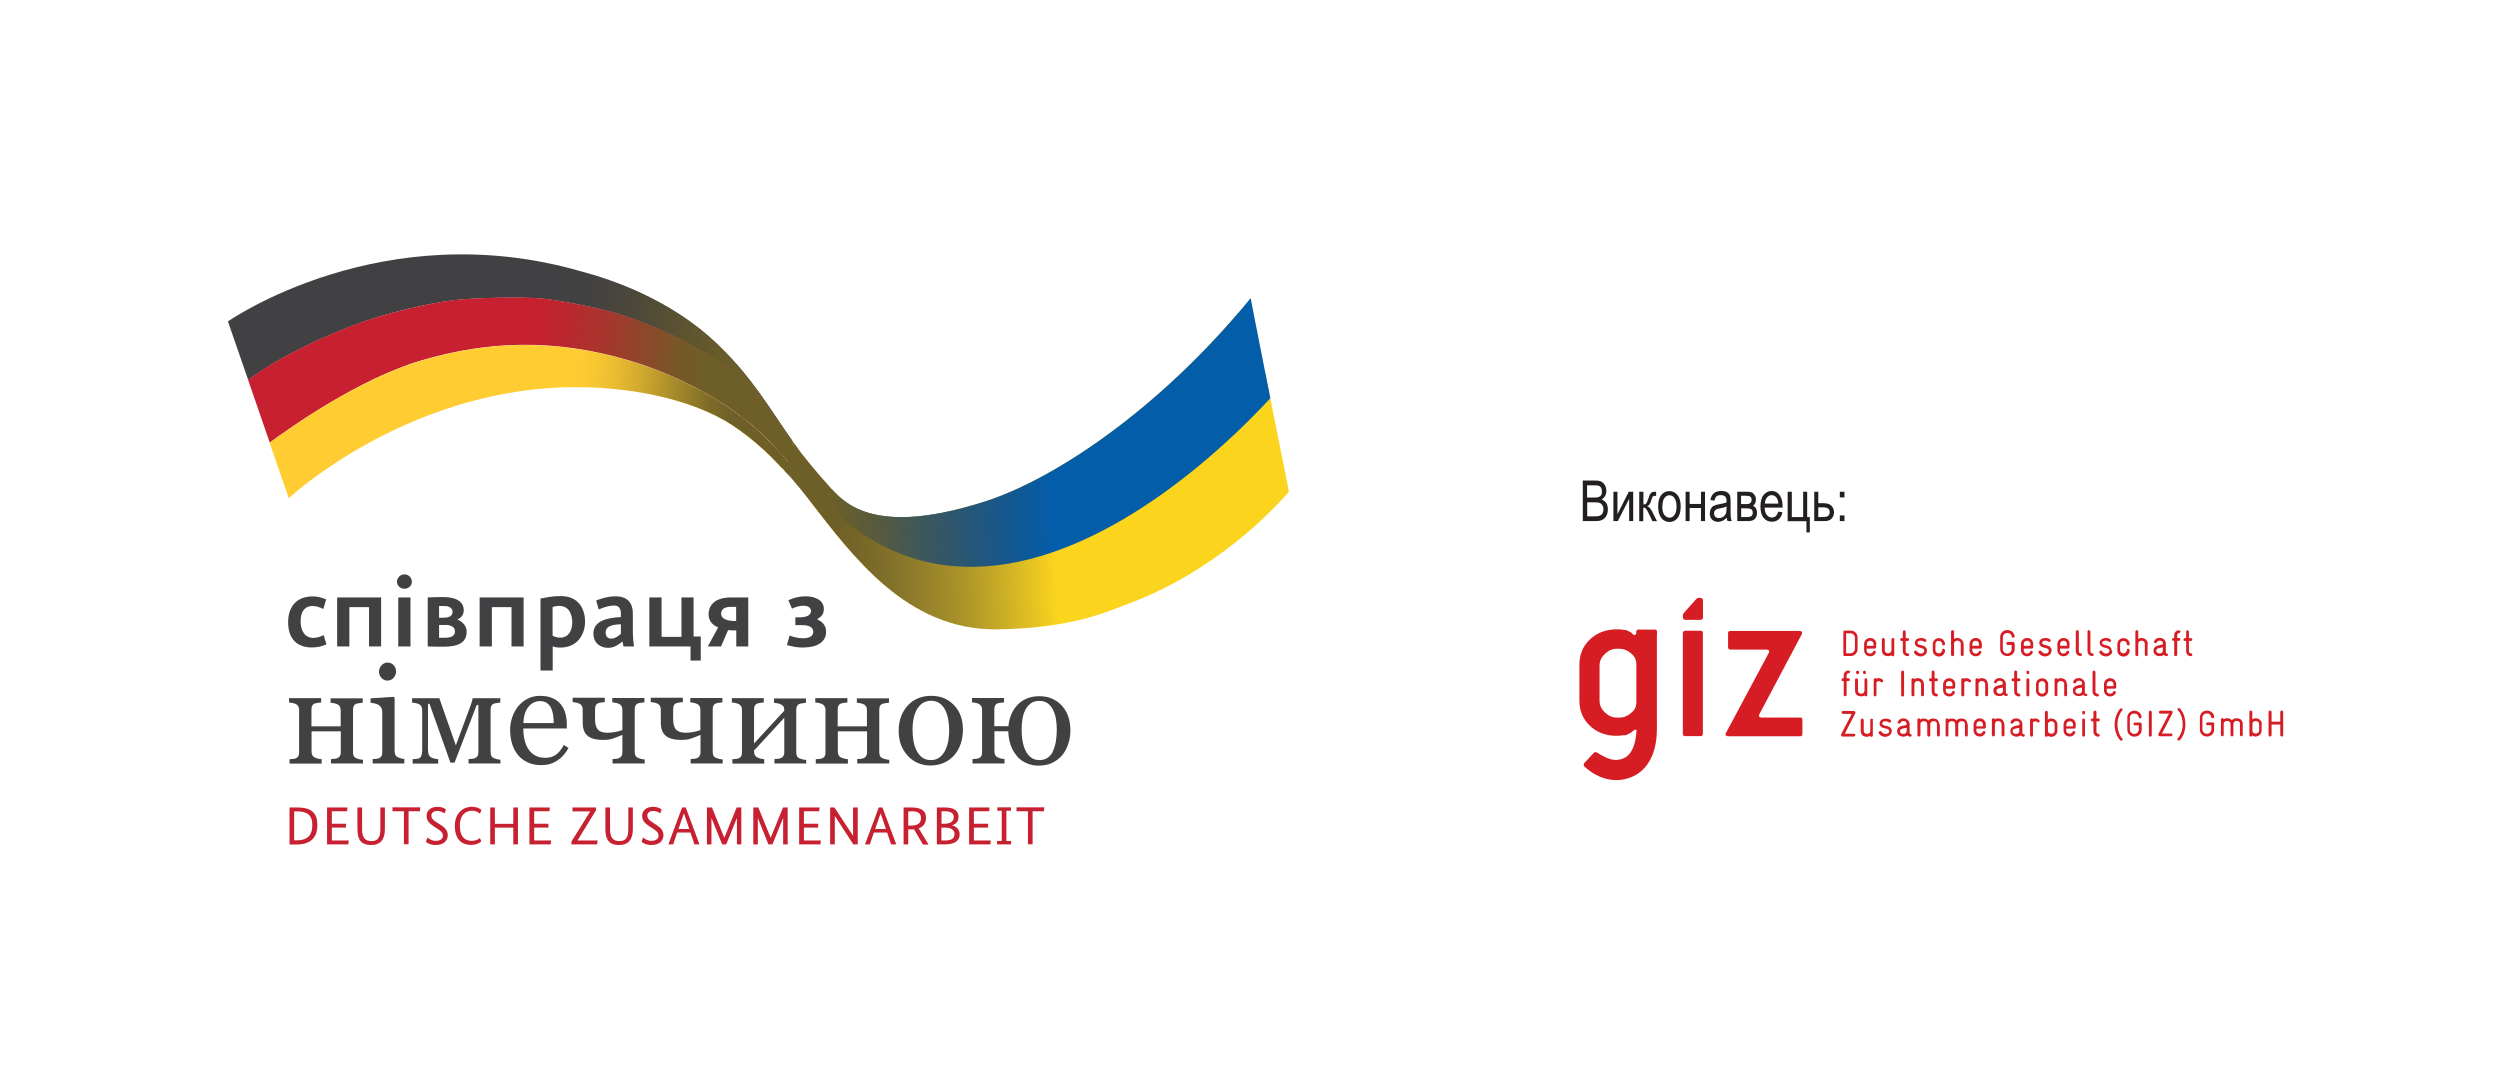 <svg viewBox="0 0 198.43 85.04" xmlns="http://www.w3.org/2000/svg" xmlns:xlink="http://www.w3.org/1999/xlink"><clipPath id="a"><path clip-rule="evenodd" d="m59.77 31.08c1.11 1.15 2.47 3.08 3.54 4.73l.06-.15c-2.11-2.84-3.39-5.43-6.47-8.38-3.63-3.47-8.26-5.07-10.71-5.72-15.85-4.62-28.04 3.92-28.1 3.95.54 1.55 1.07 3.1 1.61 4.65 2.66-1.98 6.41-3.64 8.94-4.55 2.29-.83 5.55-1.57 7.41-1.78 1.86-.22 5.14-.24 6.61-.16s5.16.84 6.47 1.26c2.25.7 4.82 1.9 5.88 2.53s2.67 1.45 4.77 3.63z"/></clipPath><linearGradient id="b" gradientTransform="matrix(-1.864 -.725 .652 -1.678 31.3 -157.46)" gradientUnits="userSpaceOnUse" x1="-47.69" x2="-40.05" y1="-93.87" y2="-95.92"><stop offset="0" stop-color="#6d5f27"/><stop offset=".16" stop-color="#6a5d28" stop-opacity=".94"/><stop offset=".38" stop-color="#62572d" stop-opacity=".76"/><stop offset=".65" stop-color="#554e35" stop-opacity=".47"/><stop offset=".95" stop-color="#444240" stop-opacity=".07"/><stop offset="1" stop-color="#414042" stop-opacity="0"/></linearGradient><clipPath id="c"><path clip-rule="evenodd" d="m62.85 37 .47-1.19c-1.07-1.65-2.43-3.57-3.54-4.73-2.1-2.18-3.71-3-4.77-3.63s-3.63-1.82-5.88-2.53c-1.31-.41-5-1.18-6.47-1.26s-4.75-.06-6.61.16-5.12.96-7.41 1.78c-2.53.91-6.29 2.58-8.94 4.55.57 1.66 1.14 3.32 1.72 4.98 1.68-1.24 7.12-5.08 12.06-6.53 5.49-1.61 10.72-1.67 16.33-.04 5.28 1.54 8.7 4.2 9.74 5.04.97.78 2.33 2.23 3.31 3.38z"/></clipPath><linearGradient id="d" gradientTransform="matrix(-1.864 -.725 .652 -1.678 31.3 -157.46)" gradientUnits="userSpaceOnUse" x1="-45.38" x2="-37.73" y1="-91.45" y2="-93.5"><stop offset="0" stop-color="#6d5f27"/><stop offset=".16" stop-color="#725b27" stop-opacity=".94"/><stop offset=".38" stop-color="#824f29" stop-opacity=".76"/><stop offset=".65" stop-color="#9c3d2b" stop-opacity=".47"/><stop offset=".95" stop-color="#c0242f" stop-opacity=".07"/><stop offset="1" stop-color="#c72030" stop-opacity="0"/></linearGradient><clipPath id="e"><path clip-rule="evenodd" d="m62.61 37.74.27-.7c-.98-1.15-2.36-2.62-3.34-3.42-1.04-.84-4.46-3.5-9.74-5.04-5.6-1.63-10.84-1.58-16.33.04-4.94 1.45-10.38 5.29-12.06 6.53.5 1.46 1.01 2.93 1.52 4.39 1.57-1.43 10.08-8.36 21.68-8.79 5.24-.19 10.38.94 13.52 3 1.82 1.19 3.35 2.71 4.49 3.99z"/></clipPath><linearGradient id="f" gradientTransform="matrix(-1.864 -.725 .652 -1.678 31.3 -157.46)" gradientUnits="userSpaceOnUse" x1="-47.65" x2="-41" y1="-95.27" y2="-97.06"><stop offset="0" stop-color="#6d5f27"/><stop offset=".16" stop-color="#766527" stop-opacity=".94"/><stop offset=".38" stop-color="#8f7929" stop-opacity=".76"/><stop offset=".65" stop-color="#ba982c" stop-opacity=".47"/><stop offset=".95" stop-color="#f4c431" stop-opacity=".07"/><stop offset="1" stop-color="#ffcc32" stop-opacity="0"/></linearGradient><clipPath id="g"><path clip-rule="evenodd" d="m101.37 34.34c-.34-1.73-.73-3.69-1.08-5.46-.55-2.8-1.01-5.1-1.02-5.22-7.34 8.96-15.72 14.43-21.14 16.16-9.53 3.04-11.51-.37-12.67-1.63-.63-.69-1.7-1.99-2.44-2.99l-.77 2.15c.73.73 1.72 2.01 1.97 2.33 3.44 4.42 7.74 10.36 14.92 10.27 5.95-.07 8.81-1.43 10.42-2.03 7.89-2.93 12.73-8.89 12.74-8.89 0-.06-.41-2.11-.93-4.7z"/></clipPath><linearGradient id="h" gradientTransform="matrix(1.876 .693 -.624 1.688 245.65 165.84)" gradientUnits="userSpaceOnUse" x1="-107.31" x2="-97.44" y1="-31.54" y2="-35.33"><stop offset=".09" stop-color="#6d5f27"/><stop offset=".26" stop-color="#665a2b" stop-opacity=".85"/><stop offset=".59" stop-color="#554e35" stop-opacity=".46"/><stop offset=".93" stop-color="#414042" stop-opacity="0"/></linearGradient><g fill="#c72030"><path d="m22.98 67.02v-2.93h.6c1.11 0 1.61.4 1.61 1.4 0 1.06-.61 1.54-1.66 1.54h-.55zm.37-2.61v2.29h.18c.81 0 1.26-.34 1.26-1.22 0-.8-.43-1.08-1.21-1.08h-.23z"/><path d="m27.57 64.39h-1.23v.99h1.12v.31h-1.12v1.02h1.34l-.03.31h-1.69v-2.93h1.62l-.03.31z"/><path d="m30.55 65.81c0 .84-.36 1.26-1.1 1.26s-1.08-.37-1.08-1.26v-1.72h.37v1.73c0 .67.25.94.74.94s.71-.26.71-.94v-1.73h.36z"/><path d="m33.34 64.39h-.91v2.62h-.37v-2.62h-.91v-.31h2.21l-.03.31z"/><path d="m35.27 64.57c-.06-.05-.25-.2-.54-.2-.33 0-.49.15-.49.35 0 .23.1.36.46.58l.26.16c.35.22.58.46.58.84 0 .44-.35.77-.95.77-.47 0-.69-.18-.79-.26l.13-.34c.09.08.32.27.64.27.4 0 .58-.18.58-.39 0-.26-.13-.38-.46-.59l-.26-.17c-.39-.26-.57-.46-.57-.86 0-.38.33-.69.85-.69.43 0 .64.17.69.22l-.13.32z"/><path d="m37.48 64.04c.45 0 .67.2.74.25l-.13.29c-.07-.06-.27-.23-.61-.23-.52 0-.98.32-.98 1.17s.35 1.22.94 1.22c.38 0 .57-.16.65-.23l.11.28c-.09.07-.32.27-.82.27-.77 0-1.28-.47-1.28-1.52s.71-1.51 1.38-1.51z"/><path d="m41.11 67.02h-.37v-1.33h-1.46v1.33h-.37v-2.93h.37v1.3h1.46v-1.3h.37z"/><path d="m43.63 64.39h-1.23v.99h1.13v.31h-1.13v1.02h1.34l-.03.31h-1.69v-2.93h1.62l-.03.31z"/><path d="m47.3 64.32-1.46 2.39s1.59 0 1.59 0l-.03.31h-2.04v-.23l1.49-2.39s-1.41 0-1.41 0v-.31h1.86z"/><path d="m50.23 65.81c0 .84-.36 1.26-1.1 1.26s-1.08-.37-1.08-1.26v-1.72h.37v1.73c0 .67.25.94.74.94s.71-.26.71-.94v-1.73h.36z"/><path d="m52.41 64.57c-.06-.05-.25-.2-.54-.2-.33 0-.49.15-.49.35 0 .23.1.36.45.58l.25.16c.35.22.58.46.58.84 0 .44-.35.77-.95.77-.47 0-.69-.18-.79-.26l.13-.34c.09.08.32.27.64.27.39 0 .58-.18.58-.39 0-.26-.13-.38-.46-.59l-.26-.17c-.39-.26-.58-.46-.58-.86 0-.38.33-.69.86-.69.42 0 .64.17.69.22l-.13.32z"/><path d="m55.12 67.02-.32-.94h-1.05l-.32.94h-.38l1.09-2.93h.29l1.09 2.93h-.41zm-.84-2.45-.43 1.23h.86l-.42-1.23z"/><path d="m58.85 67.02h-.36v-2.1l-.85 2.1h-.32l-.85-2.1v2.1h-.36v-2.93h.4l.98 2.41.98-2.41h.37v2.93z"/><path d="m62.52 67.02h-.36v-2.1l-.85 2.1h-.32l-.84-2.1v2.1h-.36v-2.93h.4l.98 2.41.98-2.41h.37z"/><path d="m65.04 64.39h-1.23v.99h1.13v.31h-1.13v1.02h1.34l-.03.31h-1.69v-2.93h1.62l-.03.31z"/><path d="m68.07 67.02h-.34l-1.47-2.26v2.26h-.37v-2.93h.34l1.48 2.25v-2.25h.37v2.93z"/><path d="m70.73 67.02-.32-.94h-1.05l-.32.94h-.38l1.09-2.93h.29l1.1 2.93zm-.84-2.45-.43 1.23h.86l-.42-1.23z"/><path d="m73.25 67.02-.7-1.19c-.07 0-.15 0-.23 0h-.23v1.19h-.37v-2.93h.62c.8 0 1.16.28 1.16.82 0 .4-.19.7-.58.84l.78 1.28h-.45zm-.91-2.62h-.25v1.13h.23c.54 0 .78-.21.78-.6 0-.37-.23-.54-.76-.54z"/><path d="m75.55 65.51c.35.07.62.32.62.71 0 .46-.34.8-1.15.8h-.66v-2.93h.62c.8 0 1.1.29 1.1.75 0 .41-.25.59-.53.67zm-.57-1.12h-.25v.99h.25c.49 0 .72-.2.72-.54 0-.27-.21-.45-.72-.45zm.06 1.3h-.32v1.02h.29c.54 0 .75-.18.75-.51s-.27-.51-.73-.51z"/><path d="m78.53 64.39h-1.23v.99h1.13v.31h-1.13v1.02h1.34l-.03.31h-1.69v-2.93h1.62l-.03.31z"/><path d="m79.52 64.35h-.36v-.27h1.08v.27h-.36v2.4h.37v.27h-1.11v-.27h.37v-2.4z"/><path d="m82.87 64.39h-.91v2.62h-.37v-2.62h-.91v-.31h2.21l-.03.31z"/></g><g fill="#414042"><path d="m28.82 60.6h-2.55v-.35c.08 0 .17-.01.25-.02.09 0 .16-.02.22-.04.1-.03.17-.09.23-.17.05-.08.08-.18.08-.31v-1.66h-2.32v1.61c0 .12.02.22.07.3s.12.14.22.18c.07.03.15.06.24.08s.18.03.27.04v.35h-2.55v-.35c.08 0 .16-.01.25-.02.08 0 .16-.02.22-.04.1-.03.17-.09.22-.17s.07-.18.07-.31v-3.38c0-.12-.03-.21-.07-.29-.05-.08-.12-.14-.22-.18-.09-.04-.18-.07-.27-.08-.08-.01-.17-.03-.24-.03v-.35h2.55v.35c-.1 0-.19.02-.27.03s-.14.02-.21.04c-.1.03-.17.08-.22.17-.05.08-.07.19-.07.31v1.34h2.32v-1.29c0-.12-.03-.21-.07-.29-.05-.08-.12-.14-.22-.18-.09-.04-.18-.07-.27-.08s-.17-.03-.24-.03v-.35h2.55v.35c-.1 0-.19.02-.27.03-.07.01-.14.02-.21.04-.1.03-.17.08-.22.17-.05.08-.07.19-.07.31v3.38c0 .12.02.22.06.3s.12.14.22.18c.07.03.15.06.24.08s.17.03.27.04v.35z"/><path d="m32.1 60.6h-2.52v-.35c.08 0 .16-.01.25-.02.09 0 .16-.02.22-.04.1-.03.17-.09.22-.17s.07-.18.07-.31v-3.22c0-.11-.03-.22-.08-.31s-.12-.17-.21-.23c-.07-.04-.16-.08-.29-.11s-.24-.05-.35-.06v-.35l1.84-.12.07.07v4.25c0 .12.03.23.07.31.05.08.12.14.22.18.08.03.15.06.23.08.07.02.16.03.25.04v.35zm-.66-7.33c0 .2-.07.38-.2.53s-.3.22-.49.22c-.18 0-.34-.07-.47-.21s-.2-.31-.2-.49c0-.19.07-.36.2-.51.13-.14.29-.22.47-.22.2 0 .37.07.49.2.13.14.19.29.19.47z"/><path d="m39.74 60.6h-2.55v-.35c.08 0 .17-.01.25-.02.09 0 .16-.02.22-.04.1-.03.18-.09.23-.17.06-.08.08-.18.08-.3v-3.77h-.13l-1.76 4.58h-.33l-1.66-4.67h-.12v3.65c0 .18.03.32.08.42s.12.17.22.21c.07.03.15.06.24.08s.18.03.27.04v.35h-2.03v-.35c.08 0 .16-.01.25-.02.09 0 .16-.02.22-.04.11-.03.18-.1.22-.21.04-.1.07-.25.07-.42v-3.17c0-.14-.02-.25-.07-.33-.05-.09-.12-.15-.22-.19-.09-.04-.18-.07-.27-.08-.08-.01-.17-.03-.24-.03v-.35h2.16l1.31 3.74 1.15-3.1c.04-.1.08-.22.12-.36s.06-.23.07-.28h2.19v.35c-.1 0-.19.02-.27.03s-.15.02-.21.04c-.1.03-.17.08-.22.17-.05.08-.07.19-.07.31v3.38c0 .12.02.22.06.3s.11.14.21.18c.07.03.16.06.24.08.09.02.17.03.27.04v.35z"/><path d="m45.12 59.37c-.22.42-.51.75-.88.99-.37.25-.79.37-1.26.37-.42 0-.79-.07-1.1-.22-.32-.15-.58-.35-.78-.6s-.36-.55-.46-.89-.15-.7-.15-1.07c0-.34.05-.67.16-1 .11-.32.26-.62.47-.88.2-.25.45-.45.75-.61.3-.15.63-.23 1-.23s.71.06.98.18.49.28.66.49c.16.2.28.43.36.7s.12.56.12.87v.35h-3.45c0 .34.03.65.1.93s.17.52.31.73.32.37.54.49.49.18.79.18.58-.07.81-.22.45-.41.66-.8l.37.23zm-1.17-1.99c0-.2-.02-.41-.05-.63s-.09-.41-.16-.56c-.08-.16-.19-.29-.33-.39s-.32-.15-.55-.15c-.37 0-.68.15-.92.46-.25.31-.38.74-.4 1.28h2.41z"/><path d="m51.17 60.6h-2.55v-.35c.08 0 .17-.01.25-.02.08 0 .16-.02.22-.04.1-.03.17-.09.23-.17.05-.08.08-.18.08-.31v-1.38c-.29.12-.54.22-.75.29-.22.08-.48.11-.79.11-.55 0-.96-.11-1.22-.33s-.39-.56-.39-1.04v-1.04c0-.12-.03-.22-.07-.3-.05-.08-.12-.14-.22-.18-.09-.04-.18-.07-.27-.08s-.17-.03-.24-.03v-.35h2.55v.35c-.1 0-.19.02-.27.03s-.15.02-.21.04c-.1.03-.17.08-.22.17s-.07.19-.07.31v.82c0 .38.08.65.23.81.15.17.41.25.77.25.16 0 .34-.02.54-.05s.41-.08.63-.16v-1.62c0-.12-.02-.21-.07-.29s-.12-.14-.22-.18c-.09-.04-.18-.07-.27-.08s-.17-.03-.24-.03v-.35h2.55v.35c-.1 0-.19.02-.27.03s-.15.02-.21.04c-.1.03-.17.08-.22.17-.05.08-.07.19-.07.31v3.38c0 .12.02.22.06.3s.12.14.22.18c.07.03.15.06.24.08.08.02.17.03.27.04v.35z"/><path d="m57.37 60.6h-2.55v-.35c.08 0 .16-.01.25-.02.08 0 .16-.02.22-.04.1-.03.17-.09.23-.17.05-.08.08-.18.08-.31v-1.38c-.28.12-.54.22-.75.29-.22.08-.48.11-.79.11-.55 0-.96-.11-1.22-.33s-.39-.56-.39-1.04v-1.04c0-.12-.03-.22-.07-.3-.05-.08-.12-.14-.22-.18-.09-.04-.18-.07-.27-.08s-.17-.03-.24-.03v-.35h2.55v.35c-.1 0-.19.02-.27.03-.07.01-.14.02-.21.04-.1.03-.17.08-.22.17-.05.08-.07.19-.07.31v.82c0 .38.08.65.23.81s.41.25.77.25c.16 0 .34-.02.54-.05s.41-.08.62-.16v-1.62c0-.12-.02-.21-.07-.29s-.12-.14-.22-.18c-.09-.04-.18-.07-.27-.08s-.17-.03-.24-.03v-.35h2.55v.35c-.1 0-.19.02-.27.03s-.14.02-.21.04c-.1.03-.17.08-.22.17-.05.08-.07.19-.07.31v3.38c0 .12.02.22.06.3s.12.14.22.18c.08.03.16.06.24.08.09.02.17.03.27.04v.35z"/><path d="m64 60.6h-2.53v-.35c.08 0 .16-.01.25-.02.09 0 .16-.02.22-.04.1-.03.18-.09.23-.17s.08-.18.08-.31v-2.74l-2.4 2.6v.09c0 .12.03.22.08.3s.12.14.22.18c.08.03.16.06.24.08.09.02.18.03.27.04v.35h-2.53v-.35c.08 0 .16-.01.25-.02.09 0 .16-.02.22-.04.1-.03.17-.09.22-.17s.07-.18.07-.31v-3.38c0-.12-.02-.21-.07-.29s-.12-.14-.22-.18c-.09-.04-.18-.07-.27-.08s-.17-.03-.24-.03v-.35h2.53v.35c-.1 0-.19.02-.27.03s-.15.02-.21.04c-.1.03-.17.08-.22.17-.05.08-.07.19-.07.31v2.7l2.4-2.6c0-.16-.02-.27-.07-.34s-.12-.13-.22-.17c-.09-.04-.18-.07-.27-.08s-.17-.03-.25-.03v-.35h2.53v.35c-.1 0-.19.02-.27.03s-.15.02-.21.04c-.1.03-.17.08-.22.17-.05.08-.07.19-.07.31v3.38c0 .12.02.22.06.3s.11.14.22.18c.07.03.16.06.24.08.09.02.18.03.27.04v.35z"/><path d="m70.59 60.6h-2.55v-.35c.08 0 .16-.01.25-.02.09 0 .16-.02.22-.04.1-.03.17-.09.23-.17.05-.08.08-.18.08-.31v-1.66h-2.32v1.61c0 .12.03.22.07.3.05.08.12.14.22.18.07.03.16.06.24.08.09.02.18.03.27.04v.35h-2.55v-.35c.08 0 .17-.01.25-.02.09 0 .16-.02.23-.04.1-.03.17-.09.22-.17s.07-.18.07-.31v-3.38c0-.12-.03-.21-.08-.29s-.12-.14-.22-.18c-.09-.04-.18-.07-.27-.08s-.17-.03-.24-.03v-.35h2.55v.35c-.1 0-.19.02-.27.03s-.15.02-.21.04c-.1.03-.17.08-.22.17-.05.08-.07.19-.07.31v1.34h2.32v-1.29c0-.12-.02-.21-.07-.29s-.12-.14-.22-.18c-.09-.04-.18-.07-.27-.08s-.17-.03-.24-.03v-.35h2.55v.35c-.1 0-.19.02-.27.03s-.14.02-.21.04c-.1.03-.17.08-.22.17-.05.08-.07.19-.07.31v3.38c0 .12.02.22.06.3s.12.14.22.18c.07.03.15.06.24.08s.18.03.27.04v.35z"/><path d="m76.43 57.94c0 .37-.06.73-.17 1.08-.12.35-.28.65-.5.9-.24.28-.53.49-.85.63s-.68.21-1.08.21c-.33 0-.65-.06-.95-.19-.3-.12-.57-.31-.8-.55s-.41-.52-.55-.86c-.13-.34-.2-.72-.2-1.15 0-.81.24-1.48.71-2s1.1-.78 1.87-.78 1.33.25 1.81.74.71 1.14.71 1.96zm-1.09 0c0-.26-.03-.54-.08-.84-.05-.29-.13-.54-.24-.75-.11-.22-.26-.39-.44-.53-.18-.13-.41-.2-.67-.2s-.51.07-.7.2c-.19.14-.35.32-.47.55-.11.22-.19.46-.24.73-.05.28-.07.54-.07.8 0 .34.03.65.08.94s.14.54.26.77.27.4.45.53.41.19.68.19c.44 0 .79-.21 1.05-.64s.39-1.02.39-1.77z"/><path d="m80.74 60.03c-.22-.24-.39-.53-.51-.86s-.19-.71-.2-1.13h-1.1v1.61c0 .12.03.22.07.3.05.08.12.14.22.18.07.03.15.06.24.08s.18.03.27.04v.35h-2.54v-.35c.08 0 .16-.01.25-.02.08 0 .16-.02.22-.04.1-.03.17-.09.22-.17s.07-.18.07-.31v-3.38c0-.12-.03-.21-.07-.29-.05-.08-.12-.14-.22-.18-.09-.04-.18-.07-.27-.08s-.17-.03-.24-.03v-.35h2.54v.35c-.1 0-.19.02-.27.03s-.15.02-.21.04c-.1.03-.17.08-.22.17-.05.08-.07.19-.07.31v1.34h1.12c.07-.71.32-1.28.75-1.72.44-.44 1-.66 1.71-.66.39 0 .74.07 1.04.21s.56.33.76.56c.22.24.38.53.49.85s.17.68.17 1.08c0 .37-.05.74-.17 1.08-.11.35-.27.65-.48.9-.22.26-.49.46-.79.61-.31.15-.68.22-1.1.22-.33 0-.64-.06-.93-.19-.29-.12-.54-.3-.76-.54zm2.82-.39c.11-.22.19-.47.24-.76.05-.28.08-.6.08-.94 0-.29-.02-.57-.06-.84s-.12-.52-.23-.74c-.1-.22-.25-.39-.42-.53-.18-.13-.4-.2-.67-.2-.29 0-.52.07-.7.21s-.33.32-.43.54c-.11.21-.18.46-.22.72-.04.27-.06.54-.06.81 0 .33.02.64.08.93.05.29.13.55.25.77.11.23.26.4.44.53s.4.19.67.19c.24 0 .45-.07.63-.19.18-.13.32-.3.43-.52z"/><path d="m25.92 51.14c-.31.14-.69.25-1.16.25-1.23 0-1.89-.72-1.89-2.01s.73-2.04 1.94-2.04c.38 0 .71.07 1.08.24l-.23.76c-.29-.15-.55-.24-.86-.24-.57 0-.94.4-.94 1.19s.34 1.34 1.01 1.34c.29 0 .55-.09.82-.22l.22.73z"/><path d="m29.29 51.31v-3.12h-1.56v3.12h-.97v-3.89h3.49v3.89z"/><path d="m32.1 46.73c-.33 0-.59-.25-.59-.56s.26-.58.59-.58.59.26.59.58-.27.56-.59.56zm-.49 4.58v-3.89h.97v3.89z"/><path d="m35.2 51.33c-.41 0-.83 0-1.25-.02v-3.89c.4-.02.8-.03 1.2-.03 1.33 0 1.66.55 1.66 1.04 0 .37-.2.59-.5.75.4.15.73.51.73.95 0 .94-.76 1.2-1.85 1.2zm.06-3.23h-.41v.93h.35c.52 0 .72-.19.72-.48 0-.24-.21-.45-.66-.45zm.08 1.51h-.49v1.01h.44c.45 0 .82-.1.82-.51s-.44-.51-.77-.51z"/><path d="m40.6 51.31v-3.12h-1.56v3.12h-.97v-3.89h3.49v3.89z"/><path d="m42.9 47.51c.45-.09.99-.2 1.59-.2 1.49 0 1.95 1.09 1.95 2.04 0 .77-.43 2.05-1.98 2.05-.22 0-.41-.03-.59-.1v1.92h-.97v-5.72zm.97 2.95c.17.1.39.15.59.15.69 0 .96-.58.96-1.22 0-.57-.22-1.3-1.04-1.3-.19 0-.35.03-.52.09v2.28z"/><path d="m49.49 51.31c-.03-.13-.06-.27-.08-.39-.33.24-.65.5-1.14.5-.6 0-1.17-.36-1.17-1.14 0-.93.95-1.25 2.18-1.3v-.29c0-.35-.14-.63-.52-.63-.33 0-.75.1-1.24.31l-.2-.71c.46-.17.95-.33 1.51-.33 1.16 0 1.4.71 1.4 1.4v1.33c0 .46.04.92.09 1.25h-.84zm-.21-1.76c-.75.02-1.21.19-1.21.64 0 .33.16.5.46.5.26 0 .49-.16.75-.38v-.75z"/><path d="m54.81 52.43v-1.12h-3.27v-3.89h.97v3.13h1.58v-3.13h.96v3.1h.57v1.91z"/><path d="m58.02 47.42h1.37v3.89h-.95v-1.27c-.2 0-.43 0-.65-.03l-.56 1.3h-1.05l.82-1.51c-.44-.19-.76-.51-.76-1.05 0-.49.27-1.33 1.79-1.33zm.41 1.87v-1.12h-.45c-.54 0-.74.24-.74.54 0 .47.6.59 1.19.58z"/><path d="m63.79 51.4c-.51 0-.91-.08-1.33-.2l.21-.75c.43.15.72.21 1.1.21.46 0 .78-.17.78-.51 0-.37-.35-.55-.94-.53h-.48v-.62h.39c.59-.02.85-.21.85-.51 0-.24-.21-.41-.6-.41-.2 0-.51.04-.91.23l-.29-.67c.46-.2.89-.31 1.38-.31.8 0 1.44.34 1.44 1 0 .45-.23.64-.54.82.39.18.72.46.72 1 0 .82-.74 1.24-1.78 1.24z"/><path d="m59.77 31.08c.96.99 2.09 2.55 3.08 4.02l.03-.13c-1.83-2.58-3.14-4.98-5.98-7.69-3.63-3.47-8.26-5.07-10.71-5.72-15.85-4.62-28.04 3.92-28.1 3.95.54 1.55 1.07 3.1 1.61 4.65 2.66-1.98 6.41-3.64 8.94-4.55 2.29-.83 5.55-1.57 7.41-1.78 1.86-.22 5.14-.24 6.61-.16s5.16.84 6.47 1.26c2.25.7 4.82 1.9 5.88 2.53s2.67 1.45 4.77 3.63z" fill-rule="evenodd"/></g><path d="m62.53 36.62.32-1.52c-.98-1.47-2.12-3.03-3.08-4.02-2.1-2.18-3.71-3-4.77-3.63s-3.63-1.82-5.88-2.53c-1.31-.41-5-1.18-6.47-1.26s-4.75-.06-6.61.16-5.12.96-7.41 1.78c-2.53.91-6.29 2.58-8.94 4.55.57 1.66 1.14 3.32 1.72 4.98 1.68-1.24 7.12-5.08 12.06-6.53 5.49-1.61 10.72-1.67 16.33-.04 5.28 1.54 8.7 4.2 9.74 5.04.87.7 2.05 1.94 2.99 3z" fill="#c72030" fill-rule="evenodd"/><path d="m62.35 37.45.17-.83c-.94-1.07-2.12-2.3-2.99-3-1.04-.84-4.46-3.5-9.74-5.04-5.6-1.63-10.84-1.58-16.33.04-4.94 1.45-10.38 5.29-12.06 6.53.5 1.46 1.01 2.93 1.52 4.39 1.57-1.43 10.08-8.36 21.68-8.79 5.24-.19 10.38.94 13.52 3 1.68 1.11 3.12 2.49 4.23 3.71z" fill="#ffcc32" fill-rule="evenodd"/><g clip-path="url(#a)" fill="none"><path d="m67.57 24.96-24.55-9.59-3.3 28.38 17.84 6.94z" fill="url(#b)" fill-rule="evenodd"/></g><g clip-path="url(#c)" fill="none"><path d="m64.83 19.23-24.55-9.59-3.31 28.38 17.85 6.94z" fill="url(#d)" fill-rule="evenodd"/><path d="m57.31 31.11h7.92v5.25h-7.92z" fill="#6d5f27" transform="matrix(.276 -.961 .961 .276 11.93 83.31)"/></g><g clip-path="url(#e)" fill="none"><path d="m65.46 28.48-21.35-8.33-2.87 24.67 15.52 6.04z" fill="url(#f)" fill-rule="evenodd"/><path d="m61.31 33.61h3.01v5.12h-3.01z" fill="#6d5f27"/></g><g clip-path="url(#g)" fill="none"><path d="m66.58 31.06h37.65v21.96h-37.65z" fill="#fbd41e" transform="matrix(.91 -.415 .415 .91 -9.75 39.26)"/><path d="m65.51 39.06 35.56-16.93s5.77-.89 5.42 1.72c-.41 3.09-23.94 32.31-40.61 16.46-1.37-.89-.37-1.25-.37-1.25z" fill="#045da9"/><path d="m58.74 46.95 24.71 9.17 2.82-28.43-17.96-6.64z" fill="url(#h)" fill-rule="evenodd"/></g><path d="m129.88 55.75v-3.03c-.01-.4-.16-.66-.44-.88-.28-.23-.54-.34-.94-.35h-.15c-.41.01-.68.15-.96.41s-.42.53-.43.92v2.81c.01.39.16.66.43.92.28.26.55.4.96.41h.15c.39 0 .66-.12.94-.35.28-.22.43-.46.44-.84zm-.18 2.21s-.1.07-.15.11h-.01s-.02.03-.03.04c0 0-.02.01-.03.02-.01 0-.02.01-.03.02 0 0-.02.02-.03.02s-.03.01-.04.02c-.01 0-.03.01-.04.02-.01 0-.03.01-.04.02 0 0-.02.01-.04.02-.01 0-.03.01-.04.02-.01 0-.03.01-.04.02-.01 0-.03.01-.04.02-.01 0-.03.01-.04.02-.01 0-.03 0-.04.01-.01 0-.03 0-.04.01-.01 0-.03 0-.04.01-.01 0-.03 0-.04 0s-.03 0-.04 0-.03 0-.04 0-.03 0-.04 0c-.16.02-.32.04-.48.04h-.12c-.81-.02-1.48-.28-2.02-.79s-.82-1.15-.84-1.92v-3.02c.02-.77.3-1.41.84-1.92s1.21-.77 2.02-.8h.16c.15 0 .3.01.43.03h.04s.03 0 .04.01h.04.04c.01 0 .03 0 .04.01.01 0 .03 0 .04.01.01 0 .03 0 .04.01.02 0 .03 0 .04.01.01 0 .03.01.04.02.01 0 .03.01.04.02.01 0 .03.01.04.02.01 0 .03.01.04.02.01 0 .03.01.04.02.01 0 .02.01.04.02.01 0 .02.01.04.02s.02.02.02.02h.02s.01.02.01.02h.02s.01.02.01.02h.02s.01.02.01.02h.01s.01.02.01.02h.01s.01.02.01.02h.01s.02.02.02.02.01.02.01.02h.01s0 .02 0 .02.01 0 .03.02c0 0 .01 0 .02.01 0 0 .02 0 .03.01h.03.03c.01 0 .02 0 .03-.01 0 0 .02 0 .03-.01 0 0 .02-.01.02-.02 0 0 .01-.01.02-.02 0 0 .01-.02.02-.03 0-.01 0-.02 0-.03s0-.02 0-.03c0-.1 0-.24.11-.27.06-.02.15 0 .21 0h1.02c.11 0 .26-.03.3.1.03.09 0 .29 0 .39v6.45c0 .57.02 1.15-.04 1.72-.18 1.59-.97 2.94-2.66 3.24-1.02.18-2.03-.18-2.82-.83-.1-.08-.3-.21-.29-.35 0-.05.03-.09.05-.13 0 0 .65-.69.7-.75.04-.05.11-.12.18-.12.1 0 .21.1.4.2.32.19.66.36 1.02.41.23.04.48 0 .7-.07.85-.28 1.09-1.35 1.14-2.2v-.03s0 0 0-.01c0 0 0 0 0-.01 0 0 0 0 0-.01 0 0 0 0 0-.01 0 0 0 0 0-.01 0 0 0 0 0-.01 0 0 0 0 0-.01 0 0 0 0-.01 0 0 0 0 0 0-.01 0 0 0 0-.01 0 0 0 0 0-.01 0 0 0 0 0-.02 0 0 0 0 0-.01 0h-.01s0 0-.02 0c0 0 0 0-.01 0h-.01s0 0-.02 0c0 0 0 0-.01 0 0 0-.02.01-.02.01z" fill="#d71d24"/><path d="m143.06 58.24v-1.11c0-.06-.02-.11-.05-.14s-.08-.04-.13-.04h-3.06c-.07 0-.12-.01-.16-.04-.03-.02-.05-.05-.05-.1 0-.04.02-.1.04-.13l3.35-6.32s.02-.04.03-.06c0-.02.01-.05.01-.07 0-.09-.07-.15-.2-.15h-5.49c-.12 0-.19.06-.19.18v1.11c0 .12.06.19.19.19h2.87c.06 0 .12.01.15.04s.05.06.05.11c0 .02 0 .04-.01.06 0 .03-.02.05-.03.07l-3.38 6.32s-.02.04-.03.06c0 .03-.01.04-.01.07 0 .09.07.14.2.15h5.71c.06 0 .11-.02.14-.04.03-.03.04-.08.04-.14z" fill="#d71d24"/><path d="m133.57 49c0 .06.02.11.06.14.04.04.09.06.17.06h1.15c.08 0 .13-.02.17-.06.03-.03.05-.08.05-.14v-1.32c0-.08-.02-.14-.06-.17-.04-.04-.09-.05-.17-.06h-.09c-.07 0-.13.02-.2.08l-.97 1.08-.04.06c-.05.06-.07.11-.07.17v.15z" fill="#d71d24"/><path d="m135.16 50.26c0-.07-.02-.12-.04-.15-.04-.04-.09-.05-.15-.05h-1.2c-.07 0-.12.02-.15.06s-.04.08-.05.14v7.97c0 .07.02.12.05.15.04.04.08.05.15.05h1.2c.07 0 .12-.02.15-.06s.04-.08.04-.14z" fill="#d71d24"/><path d="m147.24 58.28s-.05-.04-.08-.04h-.74l.83-1.6s.02-.05.02-.08c0-.04-.01-.07-.04-.09s-.06-.04-.1-.04h-.84s-.07 0-.09.04c-.02.02-.03.05-.03.08s0 .05.03.08c.02.02.05.03.09.03h.69l-.83 1.59s-.02.04-.02.07c0 .04.01.07.04.1.02.03.05.04.1.04h.88s.06 0 .08-.04c.02-.02.03-.05.03-.08s0-.05-.03-.08zm1.43-1.13s0-.06-.03-.08c-.02-.02-.05-.03-.08-.03s-.05 0-.07.03c-.03.02-.04.05-.04.08v.86c0 .07-.02.13-.07.17-.05.05-.11.07-.18.07h-.02c-.07 0-.13-.03-.18-.07-.05-.05-.07-.11-.07-.17v-.86s-.01-.06-.04-.08c-.02-.02-.05-.03-.08-.03s-.05 0-.08.03c-.02.02-.04.05-.04.08v.86c0 .08.01.15.04.21.02.06.06.11.1.15s.09.07.15.08c.06.02.12.03.18.03h.02c.05 0 .1 0 .14-.02.05-.02.08-.04.11-.07 0 .03.02.05.04.07s.05.02.07.02c.03 0 .05 0 .08-.03.02-.02.03-.04.03-.08v-1.22zm1.5.91c0-.1-.02-.17-.06-.23-.04-.05-.09-.1-.14-.13s-.12-.05-.18-.07c-.07-.01-.13-.03-.19-.04-.05-.01-.1-.03-.14-.06s-.06-.06-.06-.12c0-.05.03-.09.07-.12s.11-.04.19-.04h.01c.06 0 .12 0 .15.03.04.02.07.04.1.05s.05.02.07.02c.03 0 .06-.01.08-.03s.03-.04.03-.07c0-.04-.01-.06-.04-.09-.01 0-.03-.02-.05-.04-.02-.01-.05-.03-.08-.04s-.07-.02-.11-.03c-.04 0-.09-.01-.14-.01h-.01s-.1 0-.15.02c-.06.01-.11.03-.16.06s-.09.07-.12.12-.05.11-.05.18c0 .09.02.16.06.21s.09.09.14.11c.05.03.12.05.18.06.07.01.13.03.18.04.06.02.1.04.14.07s.06.08.06.14-.03.1-.08.14-.12.06-.21.06h-.02c-.05 0-.11-.02-.17-.05-.06-.04-.1-.08-.14-.13-.01-.02-.03-.03-.05-.04-.02 0-.03 0-.05 0-.03 0-.06 0-.08.03-.02.02-.04.04-.04.08 0 0 0 .03.01.05.03.05.05.09.09.12.04.04.08.07.12.09s.09.05.14.06c.05.02.1.02.14.02h.02c.06 0 .12 0 .18-.03.06-.02.12-.04.16-.08.05-.03.09-.08.12-.13s.04-.11.04-.18zm1.55.24s-.04-.04-.07-.04c-.05 0-.08-.04-.08-.1v-.68c0-.06-.01-.12-.04-.18-.02-.05-.06-.1-.1-.14s-.09-.07-.15-.1c-.06-.02-.12-.04-.18-.04h-.02s-.08 0-.12.01-.08.03-.12.04c-.04.02-.08.05-.11.08-.04.04-.06.08-.09.13 0 .01-.01.03-.01.05 0 .03.01.06.04.08.02.02.05.03.07.03s.04 0 .06-.01c.02 0 .03-.03.04-.05.03-.05.06-.08.09-.11s.08-.04.14-.04h.02c.06 0 .12.02.17.05.05.04.07.1.07.19v.03.02c-.01.02-.04.03-.08.04-.04 0-.09.02-.15.03s-.11.02-.17.04-.12.04-.17.07-.09.07-.13.12c-.03.05-.05.11-.05.19v.04c0 .07.01.13.04.18s.06.1.11.13c.04.03.09.06.15.08.05.02.11.03.17.03h.03c.12 0 .23-.04.32-.11.02.03.04.05.08.07.03.02.07.03.12.04h.02c.03 0 .06-.01.08-.03s.03-.05.03-.08c0-.02 0-.05-.02-.07zm-.37-.3c0 .07-.03.13-.08.18s-.11.07-.18.07h-.03c-.07 0-.13-.02-.18-.05-.05-.04-.07-.09-.07-.15v-.03c0-.05.02-.09.05-.12s.08-.05.13-.06c.05-.02.11-.03.17-.04.06 0 .12-.02.18-.03v.23zm2.57-.5c0-.08-.01-.15-.04-.21s-.06-.11-.1-.15-.09-.07-.15-.08c-.06-.02-.12-.03-.18-.03h-.03c-.07 0-.14.01-.2.04s-.11.07-.16.12c-.04-.05-.1-.09-.16-.12s-.13-.04-.2-.04h-.03c-.05 0-.1 0-.14.02s-.08.04-.11.06c0-.03-.02-.05-.04-.07-.02-.01-.04-.02-.07-.02s-.05 0-.08.03c-.02.02-.04.05-.04.08v1.22s.02.06.04.08.05.03.08.03.05 0 .08-.03c.02-.02.04-.05.04-.08v-.89c0-.07.03-.12.08-.16s.11-.06.18-.06h.03c.07 0 .13.02.18.07s.07.11.07.18v.86s.01.07.04.09.05.03.08.03.05 0 .08-.03c.02-.02.04-.05.04-.09v-.86c0-.07.02-.13.07-.18s.11-.07.18-.07h.03c.07 0 .13.02.18.06s.07.1.07.18v.87s.01.06.04.08c.02.02.05.03.07.03s.05 0 .08-.03c.03-.02.04-.05.04-.08v-.87zm2.24 0c0-.08-.01-.15-.04-.21-.02-.06-.06-.11-.1-.15s-.09-.07-.15-.08c-.06-.02-.12-.03-.18-.03h-.03c-.07 0-.14.01-.21.04-.06.03-.11.07-.16.12-.04-.05-.1-.09-.16-.12s-.13-.04-.2-.04h-.03s-.1 0-.14.02c-.05.02-.08.04-.11.06 0-.03-.02-.05-.04-.07-.02-.01-.04-.02-.07-.02s-.05 0-.08.03c-.02.02-.03.05-.03.08v1.22s.01.06.03.08c.03.02.05.03.08.03s.05 0 .08-.03c.02-.02.03-.05.03-.08v-.89c0-.07.03-.12.08-.16s.11-.06.18-.06h.03c.07 0 .13.02.18.07s.07.11.07.18v.86s.01.07.04.09c.02.02.05.03.08.03s.05 0 .08-.03c.02-.02.04-.05.04-.09v-.86c0-.07.03-.13.07-.18.05-.05.11-.07.18-.07h.03c.07 0 .13.02.18.06.04.04.07.1.07.18v.87s.01.06.04.08c.02.02.05.03.08.03s.05 0 .07-.03c.02-.02.04-.05.04-.08v-.87zm1.46 0c0-.07-.01-.13-.04-.19s-.06-.11-.1-.15-.09-.08-.15-.1-.12-.04-.18-.04h-.03c-.06 0-.12.01-.18.04-.06.02-.11.06-.15.1s-.08.09-.1.15c-.03.06-.04.12-.04.18v.5c0 .07 0 .13.04.18.02.06.05.11.1.15.04.04.09.08.15.1s.12.04.18.04h.03c.1 0 .19-.03.26-.08.08-.05.13-.12.17-.2 0-.01.01-.03.01-.05 0-.03-.01-.06-.04-.08-.02-.02-.05-.03-.08-.03-.02 0-.04 0-.06.02-.02.01-.03.03-.04.05-.02.04-.05.07-.09.1s-.08.04-.14.04h-.03c-.07 0-.12-.03-.17-.07-.05-.05-.07-.11-.07-.18v-.15h.64s.06-.01.08-.03.03-.05.03-.08v-.24zm-.22.15h-.53v-.15c0-.07.03-.13.07-.18.05-.05.11-.07.18-.07h.03c.06 0 .12.02.17.07s.07.11.07.18v.14zm1.68-.15c0-.08-.01-.15-.04-.21s-.06-.11-.1-.15-.09-.07-.15-.09c-.05-.02-.12-.03-.18-.03h-.03s-.1 0-.14.02-.08.04-.11.06c0-.03-.02-.05-.04-.07-.02-.01-.04-.02-.07-.02s-.06 0-.08.03c-.02.02-.04.05-.04.08v1.22s.01.06.04.08c.02.02.05.03.08.03s.05 0 .08-.03c.02-.02.04-.05.04-.08v-.86c0-.07.02-.13.07-.18s.11-.07.18-.07h.03c.07 0 .13.03.18.07.05.05.07.11.07.18v.86s0 .06.04.08c.02.02.05.03.08.03s.05 0 .08-.03c.02-.02.03-.05.03-.08v-.86zm1.58.8s-.04-.04-.07-.04c-.05 0-.07-.04-.07-.1v-.68c0-.06-.01-.12-.04-.18-.02-.05-.05-.1-.1-.14-.04-.04-.09-.07-.15-.1-.06-.02-.12-.04-.18-.04h-.02s-.08 0-.12.01-.08.03-.12.04c-.04.02-.07.05-.11.08-.04.04-.06.08-.09.13 0 .01-.01.03-.01.05 0 .03.01.06.04.08.02.02.05.03.08.03.02 0 .04 0 .06-.01.02 0 .03-.03.04-.05.03-.05.06-.08.1-.11s.08-.04.14-.04h.02c.06 0 .12.02.17.05.05.04.07.1.07.19v.03s0 .02 0 .02c-.01.02-.04.03-.08.04-.04 0-.09.02-.14.03-.06 0-.11.02-.17.04s-.12.04-.17.07-.09.07-.12.12c-.04.05-.05.11-.05.19v.04c0 .07.01.13.04.18s.06.1.11.13c.04.03.09.06.15.08s.11.03.17.03h.03c.12 0 .23-.04.32-.11.02.03.04.05.07.07s.07.03.12.04h.02c.04 0 .06-.01.08-.03s.03-.05.03-.08c0-.02 0-.05-.02-.07zm-.37-.3c0 .07-.03.13-.08.18s-.11.07-.18.07h-.03c-.07 0-.13-.02-.18-.05-.04-.04-.07-.09-.07-.15v-.03c0-.05.02-.09.05-.12s.08-.05.13-.06c.05-.02.11-.03.17-.04.06 0 .12-.02.17-.03v.23zm1.56-.83c-.04-.05-.08-.09-.13-.11-.06-.02-.11-.03-.17-.03-.04 0-.07 0-.1 0-.02 0-.05.01-.06.02-.02 0-.04.02-.05.03 0-.02-.02-.04-.04-.05-.02 0-.04-.01-.05-.01-.03 0-.05 0-.08.03-.03.02-.04.05-.04.08v1.22s.01.07.04.09c.02.02.05.03.08.03s.05 0 .07-.03c.02-.02.04-.05.04-.09v-.91s0-.05 0-.07.01-.04.03-.06c.01-.02.03-.03.06-.04s.06-.02.11-.02c.04 0 .06 0 .08.02s.04.03.05.04c.03.03.06.04.09.04s.05-.01.08-.03c.02-.02.03-.04.03-.08 0-.02 0-.05-.03-.08zm1.45.33c0-.07-.01-.13-.04-.18-.03-.06-.06-.11-.1-.15s-.09-.08-.15-.1c-.06-.03-.12-.04-.19-.04h-.02c-.05 0-.1 0-.15.03-.04.01-.08.04-.11.07v-.6s-.01-.07-.04-.08c-.02-.02-.05-.03-.07-.03-.03 0-.05 0-.08.03-.02.02-.04.05-.04.08v1.84s.01.06.04.08c.02.02.05.03.08.03.02 0 .05 0 .07-.02.02-.01.03-.04.04-.07.02.02.05.04.1.06.04.02.1.03.16.03h.03c.07 0 .13-.01.18-.04.06-.03.11-.06.15-.1s.08-.09.1-.15c.03-.05.04-.12.04-.18v-.5zm-.22.5c0 .07-.03.13-.07.17-.05.05-.11.07-.18.07h-.03c-.07 0-.12-.02-.17-.06s-.08-.1-.08-.17v-.54c0-.07.03-.12.08-.16s.11-.06.17-.06h.03c.07 0 .13.03.18.07.05.05.07.11.07.18zm1.68-.5c0-.07-.01-.13-.04-.19s-.06-.11-.1-.15-.09-.08-.15-.1-.12-.04-.18-.04h-.03c-.06 0-.12.01-.18.04-.06.02-.11.06-.15.1s-.08.09-.1.15c-.03.06-.04.12-.04.18v.5c0 .07.01.13.04.18.02.06.06.11.1.15s.09.08.15.1.12.04.18.04h.03c.1 0 .19-.03.26-.08s.13-.12.16-.2c0-.01.01-.03.01-.05 0-.03-.01-.06-.04-.08-.02-.02-.05-.03-.08-.03-.02 0-.04 0-.05.02-.02.01-.03.03-.04.05-.02.04-.05.07-.09.1s-.08.04-.14.04h-.03c-.07 0-.13-.03-.18-.07-.05-.05-.07-.11-.07-.18v-.15h.64s.06-.01.08-.03.03-.05.03-.08v-.24zm-.22.15h-.53v-.15c0-.07.03-.13.08-.18s.11-.07.18-.07h.03c.06 0 .12.02.17.07s.07.11.07.18v.14zm.95-1.12s-.01-.07-.04-.08c-.02-.02-.05-.03-.07-.03s-.05 0-.08.03c-.02.02-.03.05-.03.08v.07s.01.06.03.08c.03.02.05.03.08.03s.05 0 .07-.03c.02-.02.04-.05.04-.08zm0 .61s-.01-.06-.04-.08c-.02-.02-.05-.03-.07-.03s-.05 0-.08.03c-.02.02-.03.05-.03.08v1.22s.01.06.03.08c.03.02.05.03.08.03s.05 0 .07-.03c.02-.02.04-.05.04-.08zm1.16 1.15s-.04-.04-.08-.04-.08-.02-.12-.05-.05-.07-.05-.12v-.82h.16s.07-.01.08-.04c.02-.02.03-.05.03-.08s0-.05-.03-.07c-.02-.03-.05-.04-.08-.04h-.16v-.51s-.01-.07-.04-.08c-.02-.02-.05-.03-.08-.03s-.05 0-.08.03c-.02.02-.04.05-.04.08v.51h-.1s-.06.01-.08.04c-.02.02-.03.05-.03.07s0 .05.03.08c.02.02.05.04.08.04h.1v.83c0 .05 0 .1.03.15.02.05.05.09.08.12.04.03.08.06.12.08s.1.03.15.03c.04 0 .07-.01.08-.03.02-.02.03-.05.03-.08s0-.05-.03-.08zm1.66.14c-.05-.07-.09-.16-.12-.25-.04-.1-.06-.2-.09-.32-.02-.11-.03-.23-.03-.36s0-.24.03-.35c.02-.11.05-.22.09-.31.04-.1.07-.18.12-.26.04-.08.09-.14.14-.19.02-.02.03-.05.03-.07s-.01-.05-.04-.07-.05-.03-.08-.03-.05.01-.08.04c-.06.06-.12.14-.17.23s-.1.19-.14.29c-.04.11-.07.22-.09.35-.02.12-.04.25-.04.38s.01.27.04.39.05.24.1.35c.04.11.09.21.14.29.05.09.11.16.17.22.02.02.05.04.07.04.03 0 .05-.01.08-.04.03-.02.04-.04.04-.07s0-.05-.03-.07c-.05-.05-.1-.11-.15-.19zm1.67-.97s-.01-.05-.04-.08c-.02-.02-.05-.03-.07-.03h-.42s-.06.01-.08.03-.03.05-.03.08 0 .05.03.08c.02.02.05.03.08.03h.31v.34s0 .09-.03.13c-.02.04-.04.07-.07.11-.03.03-.06.05-.11.07-.04.02-.08.03-.13.03h-.03s-.09 0-.13-.03c-.04-.02-.08-.04-.11-.07s-.05-.07-.07-.11-.03-.08-.03-.13v-.95s0-.09.03-.13c.02-.04.04-.07.07-.1s.07-.06.11-.07c.04-.02.08-.02.13-.02h.03c.1 0 .17.02.23.08.05.05.09.12.11.21 0 .03.02.06.04.07s.04.02.07.02.05 0 .07-.03c.03-.02.04-.05.04-.08v-.02c-.01-.07-.03-.13-.06-.19s-.07-.11-.12-.15-.11-.07-.17-.1c-.06-.02-.13-.04-.2-.04h-.03c-.07 0-.15.02-.21.04-.07.03-.13.07-.18.12s-.09.11-.12.18-.04.14-.04.22v.95c0 .08.01.15.04.22s.07.13.12.17c.05.05.11.09.18.12s.14.04.21.04h.03c.08 0 .15-.01.22-.04s.13-.07.18-.12.09-.11.12-.17c.03-.07.04-.14.04-.22v-.46zm.81-.94s-.01-.07-.04-.08c-.02-.02-.05-.03-.08-.03s-.05 0-.08.03c-.02.02-.03.05-.03.08v1.84s0 .06.03.08c.02.02.05.03.08.03s.05 0 .08-.03c.02-.02.04-.05.04-.08zm1.63 1.74s-.05-.04-.08-.04h-.74l.83-1.6s.02-.05.02-.08c0-.04-.01-.07-.04-.09s-.06-.04-.1-.04h-.84s-.07 0-.08.04c-.02.02-.03.05-.03.08s0 .05.03.08c.02.02.05.03.08.03h.69l-.83 1.59s-.02.04-.02.07c0 .04 0 .07.03.1.02.03.05.04.1.04h.88s.06 0 .08-.04c.02-.02.03-.05.03-.08s0-.05-.03-.08zm1.01-1.15c-.02-.12-.05-.24-.09-.35s-.09-.21-.14-.29c-.05-.09-.11-.17-.17-.23-.02-.02-.05-.04-.08-.04-.02 0-.05.01-.08.03-.02.02-.04.05-.04.07s0 .05.03.07c.05.05.1.11.15.19.04.08.09.16.12.26.04.09.06.2.08.31s.03.23.03.35 0 .24-.03.36c-.02.11-.05.22-.09.32-.04.09-.08.18-.12.25-.05.08-.1.14-.15.19-.02.02-.03.05-.03.07 0 .03.01.05.04.08.02.02.05.04.08.04s.05-.01.07-.04c.06-.06.12-.13.18-.22.05-.09.1-.19.14-.29.04-.11.07-.23.09-.35.03-.12.04-.26.04-.39s-.01-.26-.04-.38zm2.32.34s-.01-.05-.04-.08c-.02-.02-.05-.03-.08-.03h-.42s-.06.01-.08.03-.03.05-.03.08 0 .05.03.08c.02.02.05.03.08.03h.31v.34s0 .09-.03.13c-.02.04-.04.07-.07.11-.03.03-.07.05-.11.07s-.08.03-.13.03h-.03s-.09 0-.13-.03c-.04-.02-.08-.04-.11-.07s-.05-.07-.07-.11-.03-.08-.03-.13v-.95s0-.09.03-.13c.02-.04.04-.07.07-.1s.06-.06.11-.07c.04-.02.08-.02.13-.02h.03c.09 0 .17.02.22.08.06.05.09.12.11.21 0 .03.02.06.04.07s.04.02.07.02.05 0 .08-.03c.02-.02.04-.05.04-.08v-.02c0-.07-.03-.13-.06-.19s-.07-.11-.12-.15-.11-.07-.17-.1c-.06-.02-.13-.04-.2-.04h-.03c-.08 0-.15.02-.21.04-.07.03-.13.07-.18.12s-.09.11-.12.18-.04.14-.04.22v.95c0 .08.01.15.04.22s.07.13.12.17c.05.05.11.09.18.12s.14.04.21.04h.03c.07 0 .15-.01.21-.04.07-.03.13-.07.18-.12s.09-.11.12-.17c.03-.07.04-.14.04-.22v-.46zm2.26.03c0-.08 0-.15-.04-.21-.03-.06-.06-.11-.1-.15s-.09-.07-.15-.08c-.06-.02-.12-.03-.18-.03h-.02c-.08 0-.14.01-.21.04-.06.03-.11.07-.16.12-.05-.05-.1-.09-.16-.12s-.13-.04-.21-.04h-.03s-.1 0-.14.02-.08.04-.11.06c0-.03-.02-.05-.04-.07-.02-.01-.04-.02-.07-.02s-.06 0-.08.03c-.02.02-.03.05-.03.08v1.22s0 .06.03.08c.02.02.05.03.08.03s.05 0 .08-.03c.02-.02.03-.05.03-.08v-.89c0-.07.03-.12.08-.16s.11-.06.18-.06h.03c.07 0 .13.02.18.07s.07.11.07.18v.86s.01.07.04.09c.02.02.05.03.08.03s.05 0 .07-.03c.03-.02.04-.05.04-.09v-.86c0-.07.02-.13.07-.18s.11-.07.18-.07h.02c.07 0 .13.02.18.06s.07.1.07.18v.87s.01.06.04.08c.02.02.05.03.07.03.03 0 .05 0 .08-.03.02-.02.03-.05.03-.08v-.87zm1.52 0c0-.07-.01-.13-.04-.18-.03-.06-.06-.11-.1-.15s-.09-.08-.15-.1c-.06-.03-.12-.04-.19-.04h-.02s-.1 0-.15.03c-.04.01-.08.04-.11.07v-.6s-.01-.07-.04-.08c-.02-.02-.05-.03-.08-.03s-.05 0-.08.03c-.02.02-.03.05-.03.08v1.84s.01.06.03.08c.03.02.05.03.08.03s.05 0 .07-.02c.02-.01.03-.04.04-.07.02.02.05.04.09.06s.09.03.16.03h.03c.06 0 .12-.01.18-.04s.11-.06.15-.1.08-.09.1-.15c.03-.05.04-.12.04-.18v-.5zm-.22.5c0 .07-.02.13-.07.17-.05.05-.11.07-.18.07h-.03c-.07 0-.12-.02-.18-.06-.05-.04-.07-.1-.07-.17v-.54c0-.07.03-.12.07-.16.05-.04.11-.06.18-.06h.03c.07 0 .13.03.18.07.05.05.07.11.07.18zm1.91-1.47s-.01-.07-.03-.08c-.02-.02-.05-.03-.08-.03s-.05 0-.08.03c-.02.02-.04.05-.04.08v.77h-.69v-.77s-.01-.07-.04-.08c-.02-.02-.05-.03-.08-.03s-.05 0-.08.03c-.02.02-.04.05-.04.08v1.84s.01.06.04.08c.02.02.05.03.08.03s.05 0 .08-.03c.02-.02.04-.05.04-.08v-.84h.69v.84s.01.07.04.08c.03.02.05.03.08.03s.05 0 .08-.03c.02-.02.03-.04.03-.08z" fill="#d71d24"/><path d="m146.8 53.26s-.04-.04-.08-.04c-.05 0-.11 0-.15.03-.05.02-.09.05-.12.08s-.06.07-.08.12-.03.1-.03.15v.23h-.06s-.06.01-.08.04c-.02.02-.03.05-.03.08s0 .05.03.08c.02.02.04.03.08.03h.06v1.1s.01.07.03.08c.03.02.05.02.08.02s.05 0 .08-.02c.02-.02.04-.04.04-.08v-1.1h.14s.06-.01.08-.03.03-.05.03-.08 0-.05-.03-.08c-.02-.02-.04-.04-.08-.04h-.14v-.23s.02-.08.04-.12c.03-.03.07-.05.12-.05.04 0 .06-.01.08-.03s.03-.05.03-.08 0-.05-.03-.08zm1.3.08s-.01-.06-.04-.08c-.02-.02-.05-.03-.08-.03s-.05 0-.07.03c-.02.02-.04.05-.04.08v.06s.01.06.04.08c.02.02.05.03.08.03s.05-.01.07-.03c.03-.02.04-.05.04-.08zm-.54 0s-.01-.06-.04-.08c-.02-.02-.05-.03-.08-.03s-.05 0-.08.03c-.02.02-.04.05-.04.08v.06s.01.06.04.08c.02.02.05.03.08.03s.05-.01.08-.03c.02-.02.04-.05.04-.08zm.65.61s-.01-.06-.03-.08-.05-.03-.08-.03-.05 0-.08.03c-.02.02-.03.04-.03.08v.86c0 .07-.03.13-.07.18-.05.05-.11.07-.18.07h-.03c-.07 0-.12-.03-.17-.07-.05-.05-.07-.11-.07-.18v-.86s0-.06-.04-.08c-.02-.02-.05-.03-.08-.03s-.05 0-.08.03c-.02.02-.03.04-.03.08v.86c0 .08.01.15.04.21s.06.11.1.14c.04.04.09.07.15.08.06.02.12.03.18.03h.03c.05 0 .1 0 .14-.02.04-.01.08-.04.11-.06 0 .03.02.05.04.06s.04.02.07.02.05 0 .08-.03c.02-.02.03-.04.03-.08v-1.22zm1.25.03c-.04-.05-.08-.09-.14-.11-.05-.02-.11-.04-.17-.04-.04 0-.07 0-.1 0-.02 0-.05.01-.06.02-.02 0-.04.02-.05.03-.01-.02-.03-.04-.04-.04-.02 0-.04-.01-.06-.01-.03 0-.05.01-.08.03s-.04.05-.04.08v1.22s0 .07.03.08c.02.02.05.03.08.03s.05 0 .07-.03c.03-.02.04-.05.04-.08v-.91s0-.05 0-.07.01-.04.03-.06c.01-.02.03-.04.06-.04.02-.01.06-.02.1-.02s.07 0 .09.02c.02.01.04.03.05.04.03.03.06.04.09.04s.05 0 .08-.03c.02-.02.03-.05.03-.08 0-.02 0-.05-.03-.08zm1.67-.64s-.01-.06-.04-.08c-.02-.02-.05-.03-.08-.03s-.05 0-.08.03c-.02.02-.03.05-.03.08v1.84s.01.07.03.08c.03.02.05.02.08.02s.05 0 .08-.02c.02-.02.04-.04.04-.08zm1.57.97c0-.08-.02-.15-.04-.21-.03-.06-.06-.11-.1-.15s-.09-.07-.15-.09-.12-.03-.18-.03h-.03c-.05 0-.1 0-.14.02s-.08.04-.11.07c0-.03-.02-.05-.04-.07s-.05-.02-.07-.02c-.03 0-.06.01-.08.03s-.04.05-.04.08v1.22s.01.07.04.08c.02.02.05.02.08.02.02 0 .05 0 .08-.02.02-.02.03-.04.03-.08v-.86c0-.07.03-.13.08-.18s.11-.07.17-.07h.03c.07 0 .13.03.18.08s.07.11.07.17v.86s.01.07.04.08c.02.02.05.02.07.02.03 0 .05 0 .08-.02.02-.02.04-.04.04-.08v-.86zm1.1.79s-.04-.03-.08-.04c-.04 0-.08-.02-.12-.05s-.05-.07-.05-.12v-.82h.16s.06-.01.08-.03.03-.05.03-.08 0-.05-.03-.08c-.02-.02-.04-.04-.08-.04h-.16v-.51s-.01-.06-.04-.08c-.02-.02-.05-.03-.07-.03-.03 0-.05 0-.08.03-.02.02-.04.05-.04.08v.51h-.1s-.07.01-.08.04c-.02.02-.03.05-.03.08s0 .05.03.08c.02.02.05.03.08.03h.1v.83c0 .05 0 .1.03.15.02.05.05.09.08.12.03.04.07.06.12.08s.1.03.15.03c.04 0 .07 0 .09-.03.02-.02.03-.05.03-.07 0-.03 0-.05-.03-.07zm1.4-.79c0-.07-.01-.13-.04-.19-.02-.06-.06-.11-.1-.15s-.09-.08-.15-.1-.12-.04-.18-.04h-.03c-.06 0-.13.01-.18.04-.06.03-.11.06-.15.1s-.07.09-.1.15-.04.12-.04.18v.5c0 .07.01.13.04.19s.06.11.1.15.09.08.15.1.12.04.18.04h.03c.1 0 .19-.02.26-.08.07-.05.13-.12.17-.2 0-.01 0-.03 0-.05 0-.03 0-.06-.04-.08-.02-.02-.05-.03-.08-.03-.02 0-.04 0-.05.01-.02.01-.03.03-.04.06-.02.04-.05.08-.09.11s-.08.04-.14.04h-.03c-.07 0-.13-.03-.18-.07-.05-.05-.07-.11-.07-.18v-.15h.64s.06-.01.08-.03.03-.05.03-.08v-.24zm-.22.15h-.53v-.15c0-.07.03-.13.07-.18.05-.05.11-.07.18-.07h.03c.06 0 .12.03.17.07s.07.11.07.18v.15zm1.42-.48c-.04-.05-.08-.09-.13-.11-.06-.02-.11-.04-.17-.04-.04 0-.07 0-.1 0s-.05.01-.07.02c-.02 0-.04.02-.05.03 0-.02-.02-.04-.04-.04s-.04-.01-.05-.01c-.03 0-.05.01-.08.03-.02.02-.04.05-.04.08v1.22s.01.07.04.08c.02.02.05.03.08.03s.05 0 .08-.03c.02-.02.04-.05.04-.08v-.91s0-.05 0-.07.01-.04.03-.06c.01-.02.03-.04.06-.04.02-.01.06-.02.11-.02.04 0 .06 0 .09.02.02.01.04.03.05.04.03.03.06.04.09.04s.05 0 .08-.03c.02-.02.03-.05.03-.08 0-.02 0-.05-.03-.08zm1.38.33c0-.08-.01-.15-.04-.21s-.06-.11-.1-.15-.09-.07-.15-.09-.12-.03-.18-.03h-.03c-.05 0-.1 0-.14.02s-.08.04-.11.07c0-.03-.02-.05-.04-.07s-.04-.02-.07-.02-.06.01-.08.03c-.03.02-.04.05-.04.08v1.22s0 .07.04.08c.02.02.05.02.08.02s.05 0 .08-.02c.02-.02.04-.04.04-.08v-.86c0-.07.02-.13.07-.18s.11-.07.18-.07h.03c.07 0 .13.03.18.08s.07.11.07.17v.86s0 .07.03.08c.02.02.05.02.08.02s.05 0 .08-.02c.02-.02.04-.04.04-.08v-.86zm1.58.79s-.04-.04-.07-.04c-.05-.01-.08-.04-.08-.1v-.68c0-.06-.01-.12-.04-.17s-.05-.1-.1-.15c-.04-.04-.09-.07-.15-.1-.06-.02-.12-.04-.18-.04h-.02s-.08 0-.12.01c-.04 0-.08.02-.12.04s-.08.05-.11.08c-.04.04-.06.08-.09.13 0 .01-.01.03-.01.05 0 .03.01.05.04.08.02.02.05.03.07.03s.04 0 .05-.01c.02 0 .03-.02.04-.05.03-.05.06-.08.09-.11.04-.02.08-.04.14-.04h.02c.06 0 .12.02.17.05.04.04.07.09.07.18v.03.02c-.01.01-.04.03-.08.04-.04 0-.09.02-.15.03-.05 0-.11.02-.17.04-.06.01-.12.04-.17.07s-.09.07-.12.12c-.04.05-.05.11-.05.19v.04c0 .07.01.13.04.18s.06.1.11.13c.04.03.1.06.15.08s.11.02.17.02h.03c.12 0 .23-.04.32-.11.02.03.04.05.07.07s.07.03.12.04h.02c.04 0 .06 0 .08-.03.02-.02.03-.05.03-.08 0-.02 0-.05-.02-.07zm-.37-.29c0 .07-.03.13-.07.18-.05.05-.11.07-.18.07h-.03c-.07 0-.13-.02-.18-.06s-.07-.09-.07-.15v-.03s.02-.09.05-.12.08-.05.13-.06c.05-.02.11-.03.17-.04.06 0 .12-.02.17-.03v.23zm1.36.29s-.04-.03-.08-.04c-.04 0-.09-.02-.12-.05s-.05-.07-.05-.12v-.82h.16s.06-.01.08-.03.03-.05.03-.08 0-.05-.03-.08c-.02-.02-.04-.04-.08-.04h-.16v-.51s0-.06-.04-.08c-.02-.02-.05-.03-.08-.03s-.05 0-.08.03c-.02.02-.03.05-.03.08v.51h-.1s-.07.01-.08.04c-.02.02-.03.05-.03.08s0 .05.03.08c.02.02.04.03.08.03h.1v.83c0 .05 0 .1.03.15.02.05.04.09.08.12.04.04.08.06.12.08.05.02.1.03.15.03.04 0 .07 0 .08-.03.02-.02.03-.05.03-.07 0-.03 0-.05-.03-.07zm.72-1.76s-.01-.06-.04-.08c-.02-.02-.05-.03-.07-.03-.03 0-.05 0-.08.03-.02.02-.04.05-.04.08v.06s.01.06.04.08c.02.02.05.03.08.03s.05-.01.07-.03c.03-.02.04-.05.04-.08zm0 .61s-.01-.06-.04-.08c-.02-.02-.05-.03-.07-.03-.03 0-.05 0-.08.03-.02.02-.04.04-.04.08v1.22s.01.07.04.08c.02.02.05.02.08.02s.05 0 .07-.02c.03-.02.04-.04.04-.08zm1.5.36c0-.06-.01-.12-.04-.18s-.06-.11-.1-.15c-.04-.05-.09-.08-.15-.1s-.12-.04-.18-.04h-.03c-.06 0-.12.01-.18.04s-.11.06-.15.1-.08.09-.1.15-.04.12-.04.18v.5c0 .07.01.13.04.19.02.06.06.11.1.15s.09.08.15.1.12.04.18.04h.03c.06 0 .12-.01.18-.04s.11-.06.15-.1.08-.09.1-.15.04-.12.04-.19zm-.22.5c0 .07-.02.13-.07.18s-.11.07-.18.07h-.03c-.07 0-.13-.03-.18-.07-.05-.05-.08-.11-.08-.18v-.5c0-.07.03-.13.08-.17.05-.05.11-.08.17-.08h.03c.07 0 .13.03.18.08s.07.11.07.17v.5zm1.7-.5c0-.08-.01-.15-.04-.21s-.06-.11-.1-.15-.09-.07-.15-.09c-.05-.02-.12-.03-.18-.03h-.02c-.05 0-.1 0-.14.02s-.08.04-.11.07c0-.03-.02-.05-.04-.07s-.04-.02-.07-.02-.05.01-.08.03-.04.05-.04.08v1.22s0 .07.04.08c.02.02.05.02.07.02s.05 0 .08-.02c.02-.02.03-.04.03-.08v-.86c0-.07.03-.13.08-.18s.11-.07.18-.07h.03c.07 0 .13.03.18.08s.07.11.07.17v.86s.01.07.04.08c.02.02.05.02.08.02s.05 0 .08-.02c.02-.02.03-.04.03-.08v-.86zm1.58.79s-.04-.04-.07-.04c-.05-.01-.08-.04-.08-.1v-.68c0-.06-.01-.12-.03-.17-.03-.05-.06-.1-.1-.15-.04-.04-.09-.07-.15-.1-.06-.02-.12-.04-.18-.04h-.02s-.08 0-.12.01c-.04 0-.08.02-.12.04s-.08.05-.11.08c-.03.04-.06.08-.09.13v.05c0 .03 0 .05.03.08.02.02.05.03.08.03.02 0 .04 0 .06-.01.02 0 .03-.02.04-.05.03-.05.06-.08.09-.11.04-.02.08-.04.14-.04h.02c.06 0 .12.02.17.05.05.04.07.09.07.18v.03s0 .02 0 .02c-.01.01-.04.03-.08.04-.04 0-.09.02-.14.03-.05 0-.11.02-.17.04-.06.01-.12.04-.17.07s-.09.07-.12.12-.05.11-.05.19v.04c0 .07.01.13.04.18s.06.1.11.13c.04.03.09.06.15.08s.12.02.17.02h.03c.12 0 .23-.04.32-.11.02.03.04.05.08.07.03.02.07.03.12.04h.02c.04 0 .06 0 .08-.03.02-.02.03-.05.03-.08 0-.02 0-.05-.02-.07zm-.37-.29c0 .07-.02.13-.07.18s-.11.07-.18.07h-.03c-.07 0-.13-.02-.18-.06-.04-.04-.07-.09-.07-.15v-.03s.02-.09.05-.12c.04-.03.08-.05.13-.06.05-.02.11-.03.17-.04.06 0 .12-.02.17-.03v.23zm1.31.28s-.05-.03-.09-.03-.08-.02-.12-.05c-.03-.03-.04-.07-.04-.11v-1.56s-.01-.06-.04-.08c-.02-.02-.05-.03-.08-.03s-.05 0-.07.03c-.02.02-.04.05-.04.08v1.56c0 .05.01.1.03.15s.05.09.08.12c.04.04.08.06.12.08.05.02.1.03.15.03.04 0 .07 0 .09-.03.02-.02.03-.05.03-.07 0-.03 0-.05-.03-.08zm1.4-.78c0-.07-.01-.13-.04-.19s-.06-.11-.1-.15-.09-.08-.15-.1-.12-.04-.18-.04h-.03c-.06 0-.13.01-.18.04-.06.03-.11.06-.15.1s-.08.09-.1.15c-.03.06-.04.12-.04.18v.5c0 .07.01.13.04.19.02.06.06.11.1.15s.09.08.15.1.12.04.18.04h.03c.1 0 .19-.02.26-.08.08-.05.13-.12.17-.2 0-.01.01-.03.01-.05 0-.03-.01-.06-.04-.08-.02-.02-.05-.03-.08-.03-.02 0-.04 0-.05.01-.02.01-.03.03-.04.06-.02.04-.05.08-.09.11s-.08.04-.14.04h-.03c-.07 0-.13-.03-.18-.07-.05-.05-.07-.11-.07-.18v-.15h.64s.06-.01.08-.03.03-.05.03-.08zm-.22.15h-.53v-.15c0-.07.02-.13.08-.18.05-.05.11-.07.18-.07h.03c.06 0 .12.03.17.07s.07.11.07.18z" fill="#d71d24"/><path d="m147.44 50.6c0-.08-.02-.15-.04-.22-.03-.07-.07-.12-.12-.17s-.11-.09-.18-.12-.14-.04-.21-.04h-.47s-.06.01-.08.03-.03.05-.03.08v1.8s0 .06.03.08c.02.02.05.03.08.03h.47c.08 0 .15-.01.21-.04.07-.03.13-.07.18-.12s.09-.11.12-.18.04-.14.04-.22zm-.22.91s0 .09-.03.13c-.02.04-.04.07-.07.11-.03.03-.06.05-.1.07s-.08.03-.13.03h-.36v-1.58h.37s.09 0 .13.03c.04.02.07.04.1.07s.05.06.07.11.03.08.03.13v.91zm1.71-.4c0-.07-.01-.13-.04-.19s-.06-.11-.1-.15-.09-.08-.15-.1c-.05-.02-.12-.03-.18-.03h-.03c-.06 0-.12.01-.18.04-.06.02-.11.06-.15.1s-.08.09-.1.15c-.03.06-.04.12-.04.18v.5c0 .06.01.13.04.19.02.06.06.1.1.15.04.04.09.08.15.1.06.03.12.04.18.04h.03c.1 0 .19-.03.26-.08s.13-.12.16-.2c0-.01.01-.03.01-.05 0-.04-.01-.06-.04-.08-.02-.02-.05-.03-.08-.03-.02 0-.04 0-.06.02-.02.01-.03.03-.04.05-.02.04-.05.08-.09.11s-.09.04-.14.04h-.03c-.07 0-.13-.02-.18-.07s-.07-.11-.07-.17v-.15h.64s.06-.01.08-.03.03-.05.03-.08v-.24zm-.22.15h-.53v-.15c0-.07.02-.13.07-.18s.11-.07.18-.07h.03c.06 0 .12.03.17.07.05.05.08.11.08.18zm1.66-.51s-.01-.06-.04-.08c-.02-.02-.05-.03-.08-.03s-.05 0-.08.03c-.02.02-.04.05-.04.08v.86c0 .07-.02.12-.07.17s-.11.07-.18.07h-.03c-.07 0-.13-.02-.18-.07s-.07-.11-.07-.17v-.86s-.01-.06-.04-.08c-.02-.02-.05-.03-.08-.03s-.05 0-.07.03c-.03.02-.04.05-.04.08v.87c0 .08.01.15.04.21s.06.11.1.14c.04.04.09.07.15.08.06.02.12.03.18.03h.03s.1 0 .14-.02c.05-.02.08-.04.11-.06 0 .03.02.05.04.07.02.01.04.02.07.02s.05-.01.08-.03c.02-.02.04-.05.04-.08v-1.22zm1.14 1.15s-.04-.03-.08-.04c-.05 0-.09-.02-.12-.05-.04-.03-.05-.07-.05-.12v-.82h.16s.07-.01.08-.03c.02-.03.03-.05.03-.08s0-.05-.03-.08c-.02-.02-.05-.03-.08-.03h-.16v-.51s-.01-.07-.04-.08c-.02-.02-.05-.03-.07-.03-.03 0-.05 0-.08.03-.02.02-.04.05-.04.08v.51h-.1s-.06.01-.08.03c-.02.03-.03.05-.03.08s0 .05.03.08c.02.02.05.03.08.03h.1v.83c0 .05.01.1.03.15s.05.09.09.12c.04.04.07.06.12.08.04.02.1.03.15.03.04 0 .07-.01.09-.04.02-.02.03-.05.03-.08s0-.05-.02-.07zm1.44-.24c0-.09-.02-.17-.06-.23-.04-.05-.09-.1-.14-.13s-.12-.05-.18-.07c-.07-.01-.13-.03-.18-.04-.06-.02-.1-.04-.14-.06s-.06-.06-.06-.11.03-.09.07-.12.11-.05.19-.05h.01c.06 0 .12 0 .16.03.04.02.07.04.1.05s.05.02.07.02c.03 0 .06-.01.08-.03s.03-.05.03-.07c0-.04-.01-.06-.04-.09-.01 0-.03-.02-.05-.04-.02-.01-.05-.03-.08-.04s-.07-.02-.11-.03-.09-.01-.14-.01h-.01s-.1 0-.15.02c-.05.01-.11.03-.16.06s-.09.07-.12.12-.05.11-.05.17c0 .09.02.16.05.21.04.05.09.09.14.12.06.03.12.05.18.06s.13.03.18.05c.06.02.1.04.14.07s.05.08.05.14-.02.1-.07.15c-.05.04-.12.06-.21.06h-.01c-.05 0-.11-.02-.17-.06s-.1-.08-.14-.13c-.01-.02-.03-.03-.05-.04-.02 0-.04 0-.05 0-.03 0-.05 0-.08.03-.02.02-.03.05-.03.08 0 0 0 .03.01.06.02.04.05.09.09.12.04.04.08.07.12.09s.09.04.14.06c.05.01.1.02.14.02h.02c.06 0 .12 0 .18-.03.06-.02.12-.05.16-.08.05-.04.09-.08.12-.13s.04-.11.04-.18zm1.39-.14s-.05-.03-.08-.03-.05 0-.07.03c-.02.02-.04.05-.04.09 0 .07-.03.12-.08.17s-.1.07-.17.07h-.03c-.07 0-.13-.02-.18-.07s-.07-.11-.07-.17v-.5c0-.07.02-.12.07-.17s.11-.07.18-.07h.03c.07 0 .12.02.17.07s.07.11.08.18c0 .04.01.07.04.08.02.02.05.03.07.03.03 0 .05-.01.08-.03.02-.02.04-.05.04-.08 0-.07-.01-.13-.04-.18s-.06-.11-.1-.15-.09-.08-.15-.1-.12-.04-.18-.04h-.03c-.06 0-.13.01-.18.04-.06.02-.11.06-.15.1s-.07.09-.1.15-.04.12-.04.19v.5c0 .06.01.13.04.19.02.06.06.1.1.15.04.04.09.08.15.1.06.03.12.04.18.04h.03c.06 0 .12-.01.18-.04.06-.02.11-.06.15-.1s.08-.09.1-.15c.03-.06.04-.12.04-.18 0-.04-.01-.07-.04-.09zm1.51-.41c0-.07-.01-.13-.04-.18-.02-.06-.06-.11-.1-.15s-.09-.08-.15-.1-.12-.04-.18-.04h-.02c-.05 0-.1 0-.15.02-.05.01-.08.04-.11.06v-.59s-.01-.07-.04-.08c-.02-.02-.05-.03-.08-.03s-.05 0-.08.03c-.02.02-.04.05-.04.08v1.84s.01.07.04.08c.02.02.05.03.08.03s.05 0 .08-.03c.02-.02.04-.05.04-.08v-.88s0-.07.02-.1.04-.05.06-.08c.02-.02.05-.04.08-.04s.06-.02.1-.02.06 0 .1.02c.03 0 .06.03.09.04.03.02.04.05.06.08.01.03.02.07.02.11v.86s.01.07.04.08c.02.02.05.03.08.03s.05 0 .07-.03c.02-.02.04-.05.04-.08v-.86zm1.45 0c0-.07-.01-.13-.04-.19s-.06-.11-.1-.15-.09-.08-.15-.1-.12-.03-.18-.03h-.03c-.06 0-.12.01-.18.04-.06.02-.11.06-.15.1s-.08.09-.1.15c-.03.06-.04.12-.04.18v.5c0 .06.01.13.04.19.02.06.06.1.1.15.04.04.1.08.15.1.06.03.12.04.18.04h.03c.1 0 .19-.03.26-.08.08-.05.13-.12.16-.2 0-.01.01-.03.01-.05 0-.04-.01-.06-.03-.08s-.05-.03-.08-.03c-.02 0-.04 0-.05.02-.02.01-.03.03-.04.05-.02.04-.05.08-.09.11s-.08.04-.14.04h-.03c-.07 0-.13-.02-.18-.07s-.07-.11-.07-.17v-.15h.64s.06-.01.08-.03.03-.05.03-.08v-.24zm-.22.15h-.53v-.15c0-.07.03-.13.07-.18.05-.05.11-.07.18-.07h.03c.06 0 .12.03.17.07.05.05.07.11.07.18v.15zm2.81-.19s0-.05-.03-.08c-.02-.02-.05-.04-.08-.04h-.42s-.06.01-.08.04c-.02.02-.03.05-.03.08s0 .05.03.08c.02.03.04.04.08.04h.31v.34s0 .09-.03.13c-.02.04-.04.08-.07.11s-.07.05-.1.07c-.04.02-.09.03-.13.03h-.03s-.09 0-.13-.03c-.04-.02-.08-.04-.11-.07s-.05-.07-.07-.11-.03-.08-.03-.13v-.95s0-.09.03-.13.04-.07.07-.11c.03-.03.07-.05.11-.07s.08-.03.13-.03h.03c.1 0 .17.03.23.08.05.05.09.12.11.21 0 .03.02.06.04.07.02.02.04.02.07.02s.05 0 .08-.03c.02-.02.03-.04.03-.08v-.02c0-.07-.03-.13-.06-.19s-.07-.11-.12-.15-.11-.08-.17-.1c-.06-.03-.13-.04-.2-.04h-.03c-.08 0-.15.01-.22.04s-.13.07-.18.12-.09.11-.12.17c-.03.07-.04.14-.04.22v.95c0 .08.01.15.04.22s.07.13.12.18.11.09.18.12.14.04.22.04h.03c.08 0 .15-.01.22-.04s.12-.07.18-.12c.05-.05.09-.11.12-.18s.04-.14.04-.22v-.45zm1.49.04c0-.07-.01-.13-.04-.19-.02-.06-.05-.11-.1-.15-.04-.04-.09-.08-.15-.1s-.12-.03-.18-.03h-.03c-.07 0-.13.01-.18.04-.06.02-.11.06-.15.1s-.08.09-.1.15c-.03.06-.04.12-.04.18v.5c0 .06.01.13.04.19.02.06.06.1.1.15.04.04.09.08.15.1.06.03.12.04.18.04h.03c.1 0 .19-.03.26-.08.08-.05.13-.12.17-.2 0-.01.01-.03.01-.05 0-.04-.01-.06-.04-.08-.02-.02-.05-.03-.08-.03-.02 0-.04 0-.05.02-.02.01-.03.03-.04.05-.02.04-.05.08-.09.11s-.09.04-.14.04h-.03c-.07 0-.13-.02-.18-.07s-.07-.11-.07-.17v-.15h.64s.06-.01.08-.03.03-.05.03-.08v-.24zm-.22.15h-.53v-.15c0-.07.02-.13.08-.18.05-.05.11-.07.18-.07h.03c.06 0 .12.03.17.07.05.05.07.11.07.18zm1.69.4c0-.09-.02-.17-.06-.23-.04-.05-.08-.1-.14-.13s-.12-.05-.18-.07c-.06-.01-.13-.03-.18-.04-.06-.02-.1-.04-.14-.06s-.06-.06-.06-.11.02-.09.06-.12.11-.05.19-.05h.01c.07 0 .12 0 .15.03.04.02.07.04.1.05.02.01.04.02.06.02.03 0 .06-.01.08-.03s.03-.05.03-.07c0-.04-.01-.06-.04-.09-.01 0-.03-.02-.05-.04-.02-.01-.05-.03-.08-.04s-.07-.02-.11-.03-.09-.01-.14-.01h-.01s-.1 0-.15.02c-.06.01-.11.03-.16.06s-.09.07-.12.12-.05.11-.05.17c0 .09.02.16.06.21s.08.09.14.12c.05.03.12.05.18.06s.13.03.18.05c.06.02.1.04.14.07s.06.08.06.14-.03.1-.07.15c-.05.04-.12.06-.21.06h-.01c-.05 0-.11-.02-.17-.06-.05-.04-.1-.08-.14-.13-.01-.02-.03-.03-.05-.04-.02 0-.03 0-.05 0-.03 0-.05 0-.08.03-.03.02-.04.05-.04.08 0 0 0 .03.01.06.03.04.05.09.09.12.04.04.08.07.12.09s.09.04.14.06c.05.01.1.02.14.02h.02c.06 0 .12 0 .18-.03.06-.02.12-.05.16-.08.05-.04.09-.08.12-.13s.04-.11.04-.18zm1.42-.55c0-.07 0-.13-.04-.19-.03-.06-.06-.11-.1-.15s-.09-.08-.15-.1-.12-.03-.18-.03h-.03c-.06 0-.12.01-.18.04-.06.02-.11.06-.15.1s-.08.09-.1.15-.04.12-.04.18v.5c0 .06.01.13.04.19s.06.1.1.15c.04.04.1.08.15.1.06.03.12.04.18.04h.03c.1 0 .19-.03.26-.08.08-.05.13-.12.17-.2 0-.01.01-.03.01-.05 0-.04-.01-.06-.04-.08-.02-.02-.05-.03-.08-.03-.02 0-.04 0-.06.02-.02.01-.03.03-.04.05-.02.04-.05.08-.09.11s-.09.04-.14.04h-.03c-.07 0-.13-.02-.17-.07-.05-.05-.08-.11-.08-.17v-.15h.64s.06-.01.08-.03.03-.05.03-.08v-.24zm-.22.15h-.53v-.15c0-.07.03-.13.08-.18s.11-.07.18-.07h.03c.07 0 .12.03.17.07.05.05.07.11.07.18zm1.19.63s-.04-.03-.08-.03c-.05 0-.09-.02-.12-.05s-.04-.07-.04-.12v-1.56s-.01-.07-.04-.08c-.02-.02-.05-.03-.08-.03s-.05 0-.08.03c-.02.02-.04.05-.04.08v1.56c0 .05 0 .1.03.15.02.05.05.09.08.12.04.04.08.06.12.08.05.02.1.03.15.03.04 0 .07-.01.08-.04.02-.02.03-.05.03-.08s0-.05-.03-.08zm.92 0s-.05-.03-.08-.03c-.04 0-.08-.02-.12-.05-.03-.03-.04-.07-.04-.12v-1.56s-.01-.07-.04-.08c-.02-.02-.05-.03-.08-.03s-.05 0-.07.03c-.02.02-.04.05-.04.08v1.56c0 .05.01.1.03.15s.05.09.08.12c.04.04.08.06.12.08.05.02.1.03.15.03.04 0 .07-.01.08-.04.02-.02.03-.05.03-.08s0-.05-.03-.08zm1.45-.23c0-.09-.02-.17-.06-.23-.04-.05-.08-.1-.14-.13-.05-.03-.12-.05-.18-.07-.07-.01-.13-.03-.18-.04-.06-.02-.1-.04-.14-.06s-.05-.06-.05-.11.02-.09.07-.12c.04-.03.11-.05.19-.05h.01c.07 0 .12 0 .16.03.04.02.07.04.1.05.02.01.04.02.06.02.03 0 .06-.01.08-.03s.03-.05.03-.07c0-.04-.01-.06-.04-.09-.01 0-.03-.02-.05-.04-.02-.01-.05-.03-.08-.04s-.07-.02-.11-.03-.09-.01-.14-.01-.1 0-.15.02c-.06.01-.11.03-.16.06s-.09.07-.12.12-.05.11-.05.17c0 .09.02.16.06.21s.09.09.14.12.12.05.18.06c.07.01.13.03.19.05.05.02.1.04.14.07s.06.08.06.14-.03.1-.07.15c-.05.04-.12.06-.21.06h-.01c-.06 0-.11-.02-.17-.06s-.1-.08-.14-.13c-.01-.02-.03-.03-.04-.04-.02 0-.04 0-.05 0-.03 0-.05 0-.08.03-.02.02-.04.05-.04.08 0 0 0 .03.02.06.02.04.05.09.09.12.04.04.08.07.12.09s.09.04.14.06c.05.01.1.02.14.02h.02c.06 0 .12 0 .18-.03.06-.02.11-.05.16-.08.05-.04.09-.08.12-.13s.04-.11.04-.18zm1.39-.14s-.05-.03-.08-.03-.05 0-.07.03c-.02.02-.04.05-.04.09 0 .07-.03.12-.08.17s-.11.07-.17.07h-.03c-.07 0-.13-.02-.18-.07s-.07-.11-.07-.17v-.5c0-.07.02-.12.07-.17s.11-.07.18-.07h.03c.07 0 .12.02.17.07s.07.11.08.18c0 .04.01.07.04.08.02.02.05.03.07.03.03 0 .05-.01.08-.03.02-.02.04-.05.04-.08 0-.07-.01-.13-.04-.18-.02-.06-.06-.11-.1-.15s-.09-.08-.15-.1-.12-.04-.18-.04h-.03c-.07 0-.13.01-.19.04-.06.02-.11.06-.15.1s-.08.09-.1.15c-.03.06-.04.12-.04.19v.5c0 .06.01.13.04.19.02.06.06.1.1.15.04.04.09.08.15.1.06.03.12.04.19.04h.03c.06 0 .12-.01.18-.04.06-.02.11-.06.15-.1s.08-.09.1-.15.04-.12.04-.18c0-.04-.01-.07-.04-.09zm1.48-.41c0-.07-.01-.13-.04-.18-.02-.06-.06-.11-.1-.15s-.09-.08-.15-.1-.12-.04-.19-.04h-.02s-.1 0-.15.02c-.05.01-.08.04-.11.06v-.59s-.01-.07-.03-.08c-.03-.02-.05-.03-.08-.03s-.05 0-.08.03c-.02.02-.04.05-.04.08v1.84s.01.07.04.08c.02.02.05.03.08.03s.05 0 .08-.03c.02-.02.03-.05.03-.08v-.88s0-.07.02-.1.04-.05.06-.08c.02-.02.05-.04.08-.04s.06-.02.1-.02c.03 0 .06 0 .09.02.03 0 .06.03.09.04.02.02.04.05.06.08.01.03.02.07.02.11v.86s0 .07.04.08c.02.02.04.03.07.03s.05 0 .07-.03c.03-.02.04-.05.04-.08v-.86zm1.57.79s-.04-.03-.07-.04c-.05 0-.07-.04-.07-.1v-.68c0-.06-.01-.12-.04-.18-.02-.05-.06-.1-.1-.14s-.09-.07-.15-.1c-.06-.02-.12-.03-.18-.03h-.02s-.08 0-.12.01c-.04 0-.08.02-.12.04s-.07.05-.11.08c-.03.04-.06.08-.09.13 0 .01-.01.03-.01.05 0 .03.01.06.04.08.02.02.05.03.08.03.02 0 .04 0 .05-.01.02 0 .03-.02.04-.04.03-.05.06-.09.09-.11s.08-.04.14-.04h.02c.06 0 .12.02.17.05.05.04.07.1.07.19v.02.02c0 .02-.04.03-.08.04-.04 0-.09.02-.14.03s-.11.02-.17.04-.12.04-.17.07-.09.07-.13.12c-.03.05-.05.11-.05.19v.04c0 .07.01.13.04.18s.06.1.11.13c.04.04.09.06.15.08s.12.03.17.03h.03c.12 0 .23-.04.32-.11.02.03.04.05.08.07.03.02.07.03.12.04h.02c.04 0 .06-.01.08-.04.02-.02.03-.05.03-.08 0-.02 0-.05-.02-.07zm-.37-.29c0 .07-.02.13-.07.18s-.11.07-.18.07h-.03c-.07 0-.13-.02-.18-.06s-.07-.08-.07-.15v-.02c0-.05.02-.09.05-.11.03-.03.08-.05.13-.07s.11-.03.17-.04c.06 0 .12-.02.17-.03v.23zm1.35-1.55s-.04-.03-.08-.03c-.05 0-.1 0-.15.03-.04.02-.09.04-.12.08-.04.04-.06.08-.08.12-.02.05-.03.1-.03.15v.23h-.06s-.07.01-.08.03c-.02.03-.03.05-.03.08s0 .05.03.08c.02.02.04.03.08.03h.06v1.11s.01.07.04.08c.02.02.05.03.08.03s.05 0 .08-.03c.02-.02.04-.05.04-.08v-1.11h.14s.06-.01.08-.03c.02-.03.03-.05.03-.08s0-.05-.03-.08c-.02-.02-.05-.03-.08-.03h-.14v-.23s.02-.08.04-.12c.03-.03.07-.05.11-.05s.07-.01.08-.04c.02-.02.03-.05.03-.08s0-.05-.03-.08zm.96 1.84s-.04-.03-.08-.04c-.04 0-.09-.02-.12-.05s-.05-.07-.05-.12v-.82h.16s.06-.01.08-.03c.02-.03.03-.05.03-.08s0-.05-.03-.08c-.02-.02-.04-.03-.08-.03h-.16v-.51s-.01-.07-.04-.08c-.02-.02-.05-.03-.07-.03-.03 0-.05 0-.08.03-.02.02-.03.05-.03.08v.51h-.1s-.06.01-.08.03c-.02.03-.03.05-.03.08s0 .05.03.08c.02.02.04.03.08.03h.1v.83c0 .05 0 .1.03.15.02.05.05.09.08.12.04.04.07.06.12.08s.1.03.15.03c.04 0 .07-.01.08-.04.02-.02.03-.05.03-.08s0-.05-.03-.07z" fill="#d71d24"/><path d="m125.63 41.36v-3.22h.99c.2 0 .36.03.48.09s.21.16.29.29c.07.13.11.28.11.44 0 .15-.03.28-.1.4-.06.12-.16.21-.27.29.15.06.27.15.36.28s.13.3.13.5-.04.37-.12.51c-.08.15-.19.25-.32.32s-.32.1-.55.1h-1.01zm.35-1.87h.57c.15 0 .26-.01.32-.03.09-.03.16-.08.21-.15s.07-.17.07-.3c0-.12-.02-.21-.07-.29-.04-.08-.1-.13-.18-.16-.07-.03-.21-.04-.4-.04h-.53v.97zm0 1.49h.66c.14 0 .25-.01.32-.04.1-.04.18-.1.23-.19s.08-.2.08-.33c0-.12-.03-.22-.08-.31-.05-.08-.12-.15-.2-.18-.08-.04-.22-.06-.4-.06h-.61z" fill="#231f20"/><path d="m128.06 39.03h.32v1.78l.9-1.78h.35v2.33h-.32v-1.77l-.9 1.77h-.35z" fill="#231f20"/><path d="m130.12 39.03h.32v1.01c.1 0 .18-.02.22-.07s.1-.19.18-.42c.06-.19.11-.31.16-.37.04-.06.08-.1.14-.12s.14-.03.26-.03h.05v.33h-.1c-.07 0-.12.01-.15.04s-.05.07-.08.14c-.07.24-.13.39-.17.46s-.11.13-.2.18c.14.05.28.2.41.47l.36.72h-.36l-.35-.72c-.07-.15-.13-.24-.19-.29-.05-.05-.12-.07-.19-.07v1.08h-.32v-2.33z" fill="#231f20"/><path d="m131.61 40.2c0-.4.08-.71.25-.91.17-.21.38-.31.64-.31s.47.1.64.31c.17.2.26.5.26.89 0 .42-.08.73-.25.94s-.38.31-.64.31-.47-.1-.64-.31-.26-.51-.26-.91zm.33 0c0 .3.05.53.17.67.11.15.25.22.41.22.15 0 .28-.07.39-.22s.16-.37.16-.67-.06-.52-.16-.67c-.11-.15-.25-.22-.41-.22-.15 0-.29.07-.39.22-.11.15-.16.37-.16.67z" fill="#231f20"/><path d="m133.79 39.03h.32v.97h.9v-.97h.32v2.33h-.32v-1.04h-.9v1.04h-.32z" fill="#231f20"/><path d="m137.07 41.08c-.11.11-.22.2-.34.25-.12.06-.24.09-.36.09-.2 0-.36-.06-.48-.18s-.18-.28-.18-.49c0-.13.03-.25.08-.36.06-.1.13-.19.23-.24s.24-.1.44-.13c.26-.04.46-.09.58-.14v-.1c0-.16-.03-.27-.08-.34-.08-.09-.2-.14-.37-.14-.15 0-.26.03-.34.09s-.13.18-.17.35l-.32-.05c.04-.25.14-.43.28-.55.14-.11.34-.17.59-.17.2 0 .36.04.47.11.11.08.19.17.22.28s.04.27.04.49v.53c0 .37 0 .6.02.7.01.1.04.19.08.28h-.34c-.03-.08-.06-.18-.07-.29zm-.03-.88c-.12.06-.29.11-.53.15-.14.02-.23.05-.29.08-.05.03-.1.07-.13.13-.03.05-.04.12-.04.19 0 .11.03.2.1.27s.16.1.29.1c.12 0 .22-.03.32-.09.09-.06.16-.14.21-.24s.07-.25.07-.44v-.14z" fill="#231f20"/><path d="m137.88 39.03h.75c.17 0 .3.02.39.05s.17.1.24.2.11.22.11.37c0 .22-.08.39-.23.5.21.09.32.28.32.56 0 .18-.05.33-.16.46s-.29.19-.55.19h-.86v-2.33zm.32.98h.35c.14 0 .23 0 .28-.03.05-.02.1-.05.14-.11.04-.05.06-.12.06-.2 0-.12-.04-.21-.11-.25-.07-.05-.19-.07-.37-.07h-.36v.65zm0 1.03h.43c.18 0 .31-.03.38-.08.07-.06.11-.14.11-.26 0-.13-.04-.22-.11-.27s-.21-.08-.41-.08h-.4v.7z" fill="#231f20"/><path d="m141.15 40.61.33.05c-.06.25-.16.44-.3.56-.15.13-.33.19-.54.19-.27 0-.49-.1-.66-.31s-.25-.5-.25-.89.08-.71.25-.92.38-.32.64-.32.45.1.62.31c.16.21.25.51.25.9v.11h-1.43c.01.26.07.46.18.59s.24.2.4.2c.24 0 .41-.16.51-.48zm-1.07-.64h1.07c-.01-.2-.06-.35-.13-.45-.1-.14-.24-.22-.4-.22-.14 0-.27.06-.37.18s-.16.28-.17.49z" fill="#231f20"/><path d="m141.9 39.03h.32v2.01h.9v-2.01h.32v2.01h.21v1.22h-.27v-.89h-1.49v-2.33z" fill="#231f20"/><path d="m144 39.03h.32v.91h.41c.3 0 .51.07.64.21s.2.31.2.51c0 .19-.06.35-.18.49s-.31.21-.58.21h-.81zm.32 2.01h.34c.25 0 .4-.04.47-.12s.1-.17.1-.26c0-.12-.04-.22-.12-.29s-.22-.1-.41-.1h-.38z" fill="#231f20"/><path d="m146.03 39.48v-.45h.37v.45zm0 1.88v-.45h.37v.45z" fill="#231f20"/></svg>